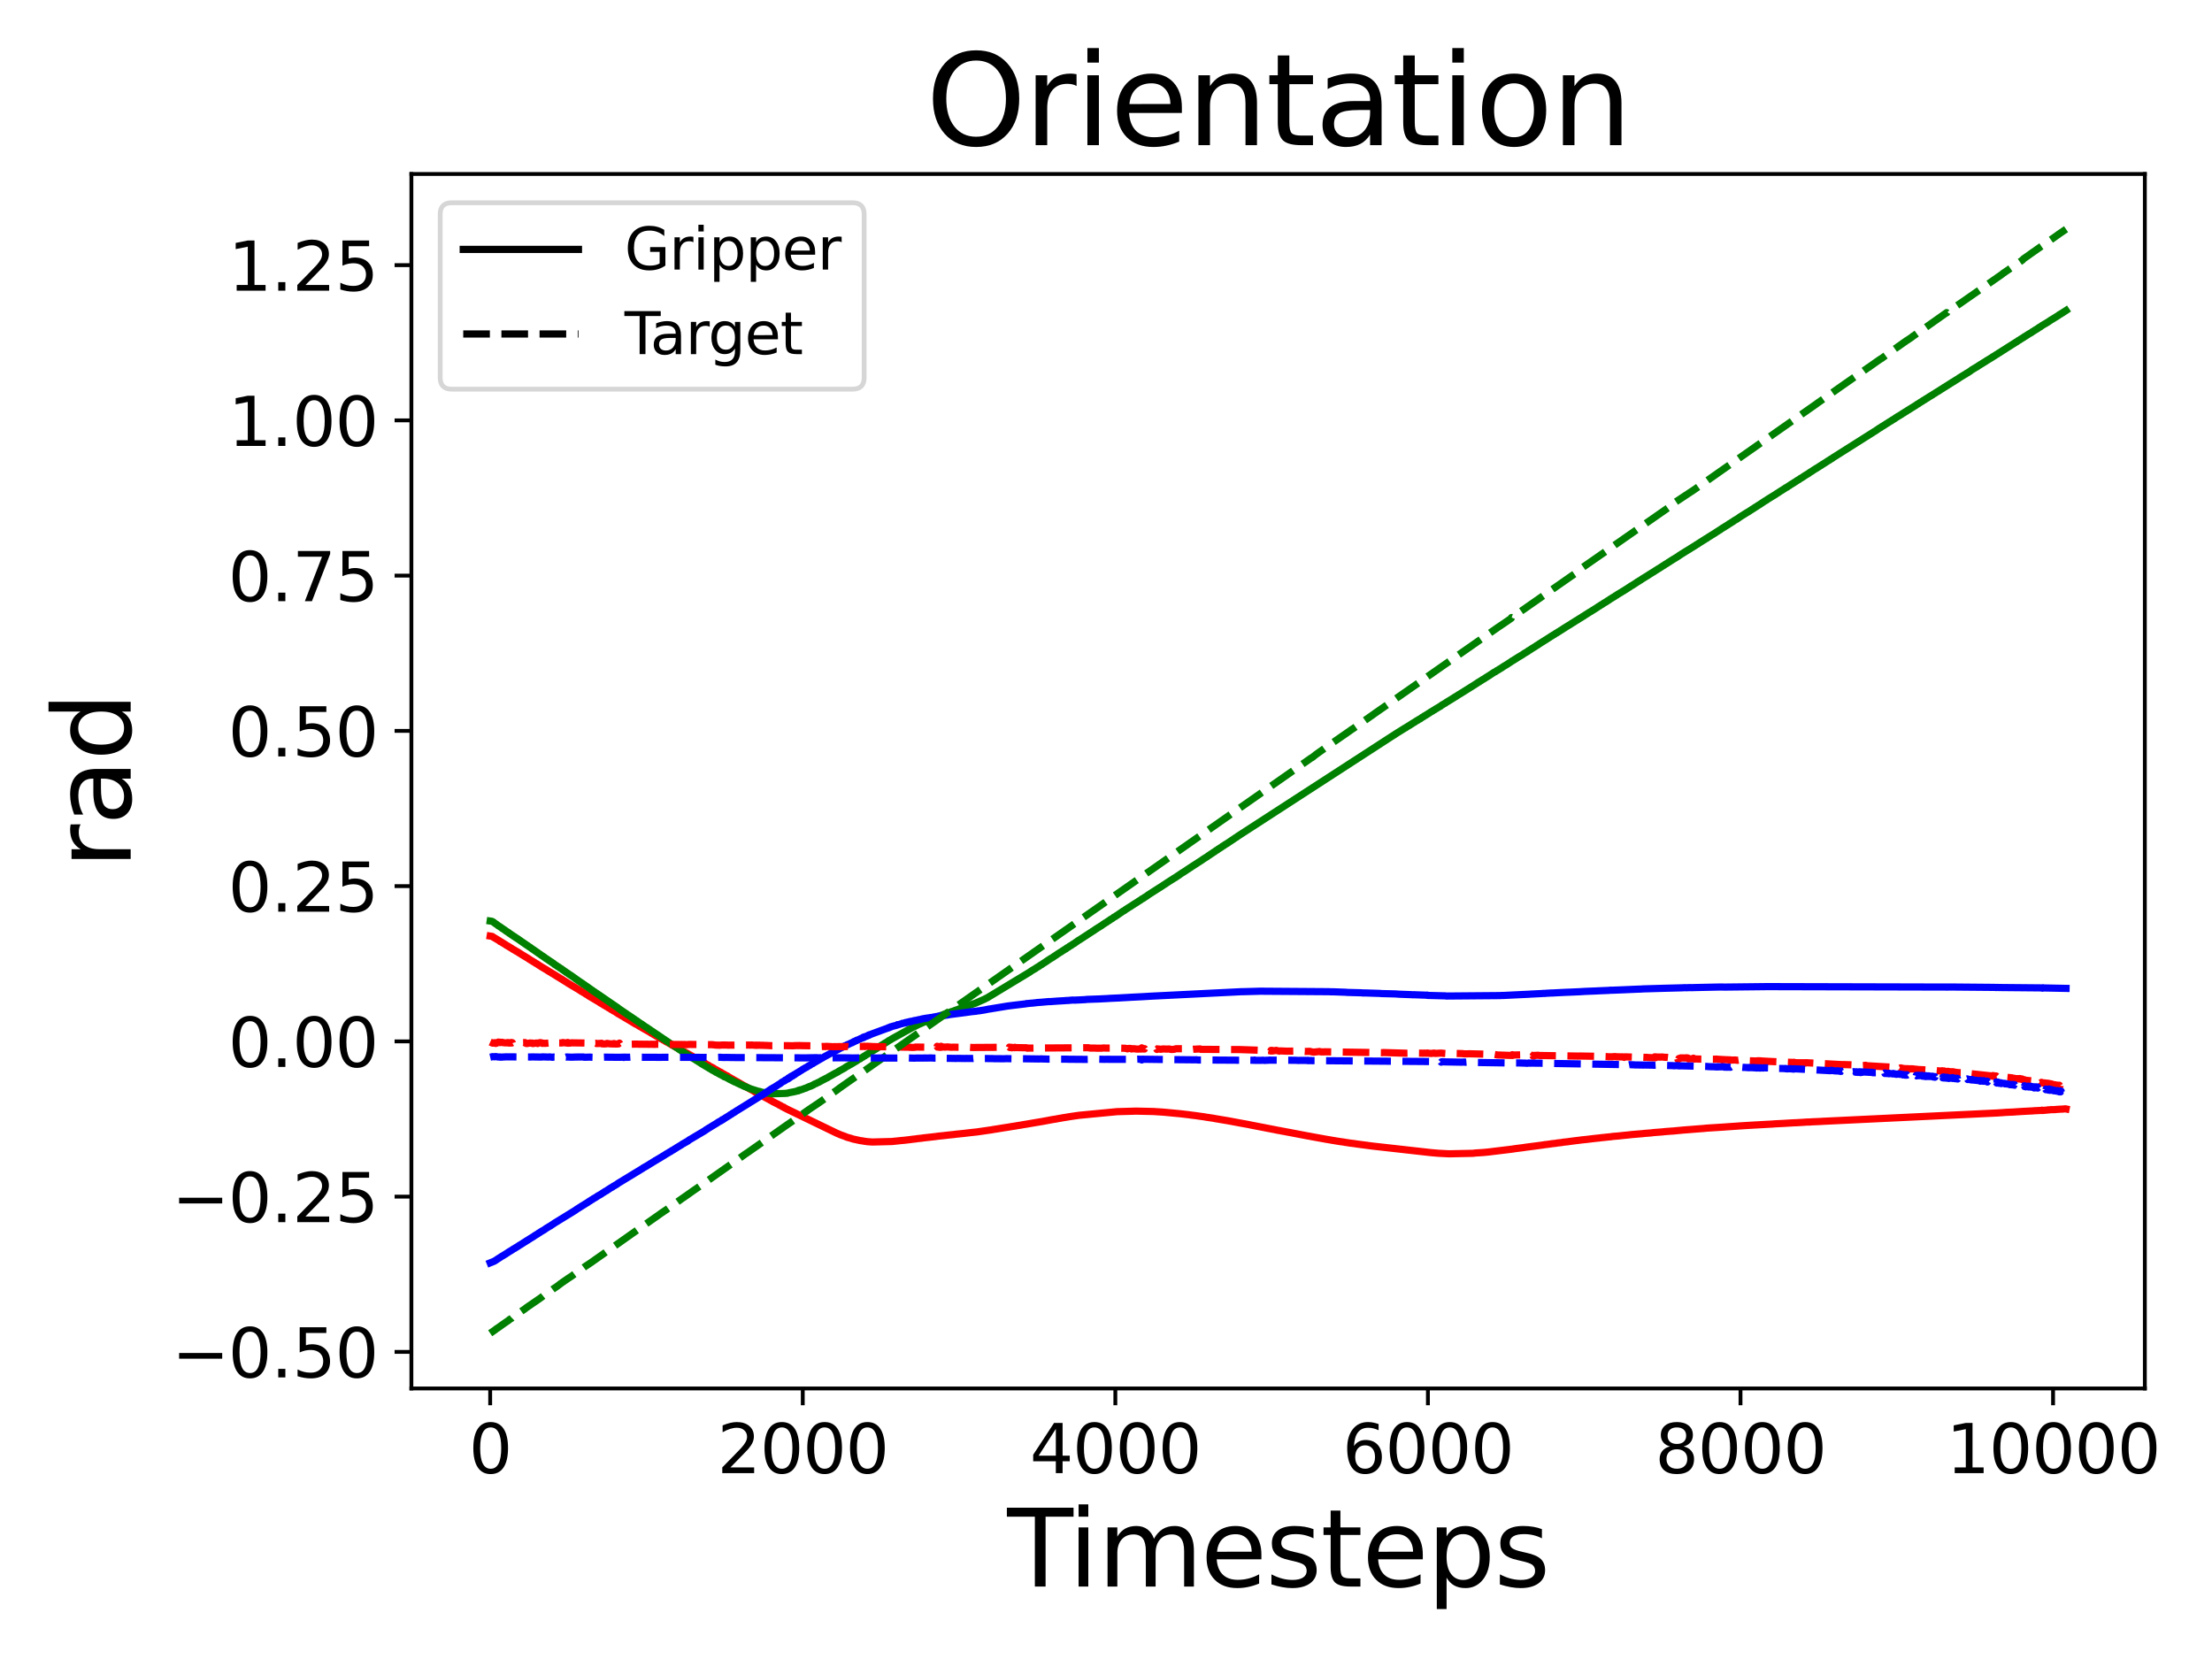 <?xml version="1.0" encoding="utf-8" standalone="no"?>
<!DOCTYPE svg PUBLIC "-//W3C//DTD SVG 1.1//EN"
  "http://www.w3.org/Graphics/SVG/1.1/DTD/svg11.dtd">
<svg xmlns:xlink="http://www.w3.org/1999/xlink" width="460.8pt" height="345.6pt" viewBox="0 0 460.8 345.6" xmlns="http://www.w3.org/2000/svg" version="1.1">
 <defs>
  <style type="text/css">*{stroke-linejoin: round; stroke-linecap: butt}</style>
 </defs>
 <g id="figure_1">
  <g id="patch_1">
   <path d="M 0 345.6 
L 460.8 345.6 
L 460.8 0 
L 0 0 
z
" style="fill: #ffffff"/>
  </g>
  <g id="axes_1">
   <g id="patch_2">
    <path d="M 85.7 289.24 
L 446.81 289.24 
L 446.81 36.24 
L 85.7 36.24 
z
" style="fill: #ffffff"/>
   </g>
   <g id="matplotlib.axis_1">
    <g id="xtick_1">
     <g id="line2d_1">
      <defs>
       <path id="mc87774bd59" d="M 0 0 
L 0 3.5 
" style="stroke: #000000; stroke-width: 0.8"/>
      </defs>
      <g>
       <use xlink:href="#mc87774bd59" x="102.114" y="289.24" style="stroke: #000000; stroke-width: 0.8"/>
      </g>
     </g>
     <g id="text_1">
      <!-- 0 -->
      <g transform="translate(97.66 306.878) scale(0.14 -0.14)">
       <defs>
        <path id="DejaVuSans-30" d="M 2034 4250 
Q 1547 4250 1301 3770 
Q 1056 3291 1056 2328 
Q 1056 1369 1301 889 
Q 1547 409 2034 409 
Q 2525 409 2770 889 
Q 3016 1369 3016 2328 
Q 3016 3291 2770 3770 
Q 2525 4250 2034 4250 
z
M 2034 4750 
Q 2819 4750 3233 4129 
Q 3647 3509 3647 2328 
Q 3647 1150 3233 529 
Q 2819 -91 2034 -91 
Q 1250 -91 836 529 
Q 422 1150 422 2328 
Q 422 3509 836 4129 
Q 1250 4750 2034 4750 
z
" transform="scale(0.016)"/>
       </defs>
       <use xlink:href="#DejaVuSans-30"/>
      </g>
     </g>
    </g>
    <g id="xtick_2">
     <g id="line2d_2">
      <g>
       <use xlink:href="#mc87774bd59" x="167.23" y="289.24" style="stroke: #000000; stroke-width: 0.8"/>
      </g>
     </g>
     <g id="text_2">
      <!-- 2000 -->
      <g transform="translate(149.415 306.878) scale(0.14 -0.14)">
       <defs>
        <path id="DejaVuSans-32" d="M 1228 531 
L 3431 531 
L 3431 0 
L 469 0 
L 469 531 
Q 828 903 1448 1529 
Q 2069 2156 2228 2338 
Q 2531 2678 2651 2914 
Q 2772 3150 2772 3378 
Q 2772 3750 2511 3984 
Q 2250 4219 1831 4219 
Q 1534 4219 1204 4116 
Q 875 4013 500 3803 
L 500 4441 
Q 881 4594 1212 4672 
Q 1544 4750 1819 4750 
Q 2544 4750 2975 4387 
Q 3406 4025 3406 3419 
Q 3406 3131 3298 2873 
Q 3191 2616 2906 2266 
Q 2828 2175 2409 1742 
Q 1991 1309 1228 531 
z
" transform="scale(0.016)"/>
       </defs>
       <use xlink:href="#DejaVuSans-32"/>
       <use xlink:href="#DejaVuSans-30" x="63.623"/>
       <use xlink:href="#DejaVuSans-30" x="127.246"/>
       <use xlink:href="#DejaVuSans-30" x="190.869"/>
      </g>
     </g>
    </g>
    <g id="xtick_3">
     <g id="line2d_3">
      <g>
       <use xlink:href="#mc87774bd59" x="232.346" y="289.24" style="stroke: #000000; stroke-width: 0.8"/>
      </g>
     </g>
     <g id="text_3">
      <!-- 4000 -->
      <g transform="translate(214.531 306.878) scale(0.14 -0.14)">
       <defs>
        <path id="DejaVuSans-34" d="M 2419 4116 
L 825 1625 
L 2419 1625 
L 2419 4116 
z
M 2253 4666 
L 3047 4666 
L 3047 1625 
L 3713 1625 
L 3713 1100 
L 3047 1100 
L 3047 0 
L 2419 0 
L 2419 1100 
L 313 1100 
L 313 1709 
L 2253 4666 
z
" transform="scale(0.016)"/>
       </defs>
       <use xlink:href="#DejaVuSans-34"/>
       <use xlink:href="#DejaVuSans-30" x="63.623"/>
       <use xlink:href="#DejaVuSans-30" x="127.246"/>
       <use xlink:href="#DejaVuSans-30" x="190.869"/>
      </g>
     </g>
    </g>
    <g id="xtick_4">
     <g id="line2d_4">
      <g>
       <use xlink:href="#mc87774bd59" x="297.462" y="289.24" style="stroke: #000000; stroke-width: 0.8"/>
      </g>
     </g>
     <g id="text_4">
      <!-- 6000 -->
      <g transform="translate(279.647 306.878) scale(0.14 -0.14)">
       <defs>
        <path id="DejaVuSans-36" d="M 2113 2584 
Q 1688 2584 1439 2293 
Q 1191 2003 1191 1497 
Q 1191 994 1439 701 
Q 1688 409 2113 409 
Q 2538 409 2786 701 
Q 3034 994 3034 1497 
Q 3034 2003 2786 2293 
Q 2538 2584 2113 2584 
z
M 3366 4563 
L 3366 3988 
Q 3128 4100 2886 4159 
Q 2644 4219 2406 4219 
Q 1781 4219 1451 3797 
Q 1122 3375 1075 2522 
Q 1259 2794 1537 2939 
Q 1816 3084 2150 3084 
Q 2853 3084 3261 2657 
Q 3669 2231 3669 1497 
Q 3669 778 3244 343 
Q 2819 -91 2113 -91 
Q 1303 -91 875 529 
Q 447 1150 447 2328 
Q 447 3434 972 4092 
Q 1497 4750 2381 4750 
Q 2619 4750 2861 4703 
Q 3103 4656 3366 4563 
z
" transform="scale(0.016)"/>
       </defs>
       <use xlink:href="#DejaVuSans-36"/>
       <use xlink:href="#DejaVuSans-30" x="63.623"/>
       <use xlink:href="#DejaVuSans-30" x="127.246"/>
       <use xlink:href="#DejaVuSans-30" x="190.869"/>
      </g>
     </g>
    </g>
    <g id="xtick_5">
     <g id="line2d_5">
      <g>
       <use xlink:href="#mc87774bd59" x="362.578" y="289.24" style="stroke: #000000; stroke-width: 0.8"/>
      </g>
     </g>
     <g id="text_5">
      <!-- 8000 -->
      <g transform="translate(344.763 306.878) scale(0.14 -0.14)">
       <defs>
        <path id="DejaVuSans-38" d="M 2034 2216 
Q 1584 2216 1326 1975 
Q 1069 1734 1069 1313 
Q 1069 891 1326 650 
Q 1584 409 2034 409 
Q 2484 409 2743 651 
Q 3003 894 3003 1313 
Q 3003 1734 2745 1975 
Q 2488 2216 2034 2216 
z
M 1403 2484 
Q 997 2584 770 2862 
Q 544 3141 544 3541 
Q 544 4100 942 4425 
Q 1341 4750 2034 4750 
Q 2731 4750 3128 4425 
Q 3525 4100 3525 3541 
Q 3525 3141 3298 2862 
Q 3072 2584 2669 2484 
Q 3125 2378 3379 2068 
Q 3634 1759 3634 1313 
Q 3634 634 3220 271 
Q 2806 -91 2034 -91 
Q 1263 -91 848 271 
Q 434 634 434 1313 
Q 434 1759 690 2068 
Q 947 2378 1403 2484 
z
M 1172 3481 
Q 1172 3119 1398 2916 
Q 1625 2713 2034 2713 
Q 2441 2713 2670 2916 
Q 2900 3119 2900 3481 
Q 2900 3844 2670 4047 
Q 2441 4250 2034 4250 
Q 1625 4250 1398 4047 
Q 1172 3844 1172 3481 
z
" transform="scale(0.016)"/>
       </defs>
       <use xlink:href="#DejaVuSans-38"/>
       <use xlink:href="#DejaVuSans-30" x="63.623"/>
       <use xlink:href="#DejaVuSans-30" x="127.246"/>
       <use xlink:href="#DejaVuSans-30" x="190.869"/>
      </g>
     </g>
    </g>
    <g id="xtick_6">
     <g id="line2d_6">
      <g>
       <use xlink:href="#mc87774bd59" x="427.694" y="289.24" style="stroke: #000000; stroke-width: 0.8"/>
      </g>
     </g>
     <g id="text_6">
      <!-- 10000 -->
      <g transform="translate(405.425 306.878) scale(0.14 -0.14)">
       <defs>
        <path id="DejaVuSans-31" d="M 794 531 
L 1825 531 
L 1825 4091 
L 703 3866 
L 703 4441 
L 1819 4666 
L 2450 4666 
L 2450 531 
L 3481 531 
L 3481 0 
L 794 0 
L 794 531 
z
" transform="scale(0.016)"/>
       </defs>
       <use xlink:href="#DejaVuSans-31"/>
       <use xlink:href="#DejaVuSans-30" x="63.623"/>
       <use xlink:href="#DejaVuSans-30" x="127.246"/>
       <use xlink:href="#DejaVuSans-30" x="190.869"/>
       <use xlink:href="#DejaVuSans-30" x="254.492"/>
      </g>
     </g>
    </g>
    <g id="text_7">
     <!-- Timesteps -->
     <g transform="translate(209.816 330.506) scale(0.22 -0.22)">
      <defs>
       <path id="DejaVuSans-54" d="M -19 4666 
L 3928 4666 
L 3928 4134 
L 2272 4134 
L 2272 0 
L 1638 0 
L 1638 4134 
L -19 4134 
L -19 4666 
z
" transform="scale(0.016)"/>
       <path id="DejaVuSans-69" d="M 603 3500 
L 1178 3500 
L 1178 0 
L 603 0 
L 603 3500 
z
M 603 4863 
L 1178 4863 
L 1178 4134 
L 603 4134 
L 603 4863 
z
" transform="scale(0.016)"/>
       <path id="DejaVuSans-6d" d="M 3328 2828 
Q 3544 3216 3844 3400 
Q 4144 3584 4550 3584 
Q 5097 3584 5394 3201 
Q 5691 2819 5691 2113 
L 5691 0 
L 5113 0 
L 5113 2094 
Q 5113 2597 4934 2840 
Q 4756 3084 4391 3084 
Q 3944 3084 3684 2787 
Q 3425 2491 3425 1978 
L 3425 0 
L 2847 0 
L 2847 2094 
Q 2847 2600 2669 2842 
Q 2491 3084 2119 3084 
Q 1678 3084 1418 2786 
Q 1159 2488 1159 1978 
L 1159 0 
L 581 0 
L 581 3500 
L 1159 3500 
L 1159 2956 
Q 1356 3278 1631 3431 
Q 1906 3584 2284 3584 
Q 2666 3584 2933 3390 
Q 3200 3197 3328 2828 
z
" transform="scale(0.016)"/>
       <path id="DejaVuSans-65" d="M 3597 1894 
L 3597 1613 
L 953 1613 
Q 991 1019 1311 708 
Q 1631 397 2203 397 
Q 2534 397 2845 478 
Q 3156 559 3463 722 
L 3463 178 
Q 3153 47 2828 -22 
Q 2503 -91 2169 -91 
Q 1331 -91 842 396 
Q 353 884 353 1716 
Q 353 2575 817 3079 
Q 1281 3584 2069 3584 
Q 2775 3584 3186 3129 
Q 3597 2675 3597 1894 
z
M 3022 2063 
Q 3016 2534 2758 2815 
Q 2500 3097 2075 3097 
Q 1594 3097 1305 2825 
Q 1016 2553 972 2059 
L 3022 2063 
z
" transform="scale(0.016)"/>
       <path id="DejaVuSans-73" d="M 2834 3397 
L 2834 2853 
Q 2591 2978 2328 3040 
Q 2066 3103 1784 3103 
Q 1356 3103 1142 2972 
Q 928 2841 928 2578 
Q 928 2378 1081 2264 
Q 1234 2150 1697 2047 
L 1894 2003 
Q 2506 1872 2764 1633 
Q 3022 1394 3022 966 
Q 3022 478 2636 193 
Q 2250 -91 1575 -91 
Q 1294 -91 989 -36 
Q 684 19 347 128 
L 347 722 
Q 666 556 975 473 
Q 1284 391 1588 391 
Q 1994 391 2212 530 
Q 2431 669 2431 922 
Q 2431 1156 2273 1281 
Q 2116 1406 1581 1522 
L 1381 1569 
Q 847 1681 609 1914 
Q 372 2147 372 2553 
Q 372 3047 722 3315 
Q 1072 3584 1716 3584 
Q 2034 3584 2315 3537 
Q 2597 3491 2834 3397 
z
" transform="scale(0.016)"/>
       <path id="DejaVuSans-74" d="M 1172 4494 
L 1172 3500 
L 2356 3500 
L 2356 3053 
L 1172 3053 
L 1172 1153 
Q 1172 725 1289 603 
Q 1406 481 1766 481 
L 2356 481 
L 2356 0 
L 1766 0 
Q 1100 0 847 248 
Q 594 497 594 1153 
L 594 3053 
L 172 3053 
L 172 3500 
L 594 3500 
L 594 4494 
L 1172 4494 
z
" transform="scale(0.016)"/>
       <path id="DejaVuSans-70" d="M 1159 525 
L 1159 -1331 
L 581 -1331 
L 581 3500 
L 1159 3500 
L 1159 2969 
Q 1341 3281 1617 3432 
Q 1894 3584 2278 3584 
Q 2916 3584 3314 3078 
Q 3713 2572 3713 1747 
Q 3713 922 3314 415 
Q 2916 -91 2278 -91 
Q 1894 -91 1617 61 
Q 1341 213 1159 525 
z
M 3116 1747 
Q 3116 2381 2855 2742 
Q 2594 3103 2138 3103 
Q 1681 3103 1420 2742 
Q 1159 2381 1159 1747 
Q 1159 1113 1420 752 
Q 1681 391 2138 391 
Q 2594 391 2855 752 
Q 3116 1113 3116 1747 
z
" transform="scale(0.016)"/>
      </defs>
      <use xlink:href="#DejaVuSans-54"/>
      <use xlink:href="#DejaVuSans-69" x="57.959"/>
      <use xlink:href="#DejaVuSans-6d" x="85.742"/>
      <use xlink:href="#DejaVuSans-65" x="183.154"/>
      <use xlink:href="#DejaVuSans-73" x="244.678"/>
      <use xlink:href="#DejaVuSans-74" x="296.777"/>
      <use xlink:href="#DejaVuSans-65" x="335.986"/>
      <use xlink:href="#DejaVuSans-70" x="397.51"/>
      <use xlink:href="#DejaVuSans-73" x="460.986"/>
     </g>
    </g>
   </g>
   <g id="matplotlib.axis_2">
    <g id="ytick_1">
     <g id="line2d_7">
      <defs>
       <path id="m70bd570307" d="M 0 0 
L -3.5 0 
" style="stroke: #000000; stroke-width: 0.8"/>
      </defs>
      <g>
       <use xlink:href="#m70bd570307" x="85.7" y="281.621" style="stroke: #000000; stroke-width: 0.8"/>
      </g>
     </g>
     <g id="text_8">
      <!-- −0.50 -->
      <g transform="translate(35.797 286.939) scale(0.14 -0.14)">
       <defs>
        <path id="DejaVuSans-2212" d="M 678 2272 
L 4684 2272 
L 4684 1741 
L 678 1741 
L 678 2272 
z
" transform="scale(0.016)"/>
        <path id="DejaVuSans-2e" d="M 684 794 
L 1344 794 
L 1344 0 
L 684 0 
L 684 794 
z
" transform="scale(0.016)"/>
        <path id="DejaVuSans-35" d="M 691 4666 
L 3169 4666 
L 3169 4134 
L 1269 4134 
L 1269 2991 
Q 1406 3038 1543 3061 
Q 1681 3084 1819 3084 
Q 2600 3084 3056 2656 
Q 3513 2228 3513 1497 
Q 3513 744 3044 326 
Q 2575 -91 1722 -91 
Q 1428 -91 1123 -41 
Q 819 9 494 109 
L 494 744 
Q 775 591 1075 516 
Q 1375 441 1709 441 
Q 2250 441 2565 725 
Q 2881 1009 2881 1497 
Q 2881 1984 2565 2268 
Q 2250 2553 1709 2553 
Q 1456 2553 1204 2497 
Q 953 2441 691 2322 
L 691 4666 
z
" transform="scale(0.016)"/>
       </defs>
       <use xlink:href="#DejaVuSans-2212"/>
       <use xlink:href="#DejaVuSans-30" x="83.789"/>
       <use xlink:href="#DejaVuSans-2e" x="147.412"/>
       <use xlink:href="#DejaVuSans-35" x="179.199"/>
       <use xlink:href="#DejaVuSans-30" x="242.822"/>
      </g>
     </g>
    </g>
    <g id="ytick_2">
     <g id="line2d_8">
      <g>
       <use xlink:href="#m70bd570307" x="85.7" y="249.28" style="stroke: #000000; stroke-width: 0.8"/>
      </g>
     </g>
     <g id="text_9">
      <!-- −0.25 -->
      <g transform="translate(35.797 254.599) scale(0.14 -0.14)">
       <use xlink:href="#DejaVuSans-2212"/>
       <use xlink:href="#DejaVuSans-30" x="83.789"/>
       <use xlink:href="#DejaVuSans-2e" x="147.412"/>
       <use xlink:href="#DejaVuSans-32" x="179.199"/>
       <use xlink:href="#DejaVuSans-35" x="242.822"/>
      </g>
     </g>
    </g>
    <g id="ytick_3">
     <g id="line2d_9">
      <g>
       <use xlink:href="#m70bd570307" x="85.7" y="216.939" style="stroke: #000000; stroke-width: 0.8"/>
      </g>
     </g>
     <g id="text_10">
      <!-- 0.00 -->
      <g transform="translate(47.528 222.258) scale(0.14 -0.14)">
       <use xlink:href="#DejaVuSans-30"/>
       <use xlink:href="#DejaVuSans-2e" x="63.623"/>
       <use xlink:href="#DejaVuSans-30" x="95.41"/>
       <use xlink:href="#DejaVuSans-30" x="159.033"/>
      </g>
     </g>
    </g>
    <g id="ytick_4">
     <g id="line2d_10">
      <g>
       <use xlink:href="#m70bd570307" x="85.7" y="184.598" style="stroke: #000000; stroke-width: 0.8"/>
      </g>
     </g>
     <g id="text_11">
      <!-- 0.25 -->
      <g transform="translate(47.528 189.917) scale(0.14 -0.14)">
       <use xlink:href="#DejaVuSans-30"/>
       <use xlink:href="#DejaVuSans-2e" x="63.623"/>
       <use xlink:href="#DejaVuSans-32" x="95.41"/>
       <use xlink:href="#DejaVuSans-35" x="159.033"/>
      </g>
     </g>
    </g>
    <g id="ytick_5">
     <g id="line2d_11">
      <g>
       <use xlink:href="#m70bd570307" x="85.7" y="152.257" style="stroke: #000000; stroke-width: 0.8"/>
      </g>
     </g>
     <g id="text_12">
      <!-- 0.50 -->
      <g transform="translate(47.528 157.576) scale(0.14 -0.14)">
       <use xlink:href="#DejaVuSans-30"/>
       <use xlink:href="#DejaVuSans-2e" x="63.623"/>
       <use xlink:href="#DejaVuSans-35" x="95.41"/>
       <use xlink:href="#DejaVuSans-30" x="159.033"/>
      </g>
     </g>
    </g>
    <g id="ytick_6">
     <g id="line2d_12">
      <g>
       <use xlink:href="#m70bd570307" x="85.7" y="119.916" style="stroke: #000000; stroke-width: 0.8"/>
      </g>
     </g>
     <g id="text_13">
      <!-- 0.75 -->
      <g transform="translate(47.528 125.235) scale(0.14 -0.14)">
       <defs>
        <path id="DejaVuSans-37" d="M 525 4666 
L 3525 4666 
L 3525 4397 
L 1831 0 
L 1172 0 
L 2766 4134 
L 525 4134 
L 525 4666 
z
" transform="scale(0.016)"/>
       </defs>
       <use xlink:href="#DejaVuSans-30"/>
       <use xlink:href="#DejaVuSans-2e" x="63.623"/>
       <use xlink:href="#DejaVuSans-37" x="95.41"/>
       <use xlink:href="#DejaVuSans-35" x="159.033"/>
      </g>
     </g>
    </g>
    <g id="ytick_7">
     <g id="line2d_13">
      <g>
       <use xlink:href="#m70bd570307" x="85.7" y="87.575" style="stroke: #000000; stroke-width: 0.8"/>
      </g>
     </g>
     <g id="text_14">
      <!-- 1.00 -->
      <g transform="translate(47.528 92.894) scale(0.14 -0.14)">
       <use xlink:href="#DejaVuSans-31"/>
       <use xlink:href="#DejaVuSans-2e" x="63.623"/>
       <use xlink:href="#DejaVuSans-30" x="95.41"/>
       <use xlink:href="#DejaVuSans-30" x="159.033"/>
      </g>
     </g>
    </g>
    <g id="ytick_8">
     <g id="line2d_14">
      <g>
       <use xlink:href="#m70bd570307" x="85.7" y="55.234" style="stroke: #000000; stroke-width: 0.8"/>
      </g>
     </g>
     <g id="text_15">
      <!-- 1.25 -->
      <g transform="translate(47.528 60.553) scale(0.14 -0.14)">
       <use xlink:href="#DejaVuSans-31"/>
       <use xlink:href="#DejaVuSans-2e" x="63.623"/>
       <use xlink:href="#DejaVuSans-32" x="95.41"/>
       <use xlink:href="#DejaVuSans-35" x="159.033"/>
      </g>
     </g>
    </g>
    <g id="text_16">
     <!-- rad -->
     <g transform="translate(27.221 180.986) rotate(-90) scale(0.22 -0.22)">
      <defs>
       <path id="DejaVuSans-72" d="M 2631 2963 
Q 2534 3019 2420 3045 
Q 2306 3072 2169 3072 
Q 1681 3072 1420 2755 
Q 1159 2438 1159 1844 
L 1159 0 
L 581 0 
L 581 3500 
L 1159 3500 
L 1159 2956 
Q 1341 3275 1631 3429 
Q 1922 3584 2338 3584 
Q 2397 3584 2469 3576 
Q 2541 3569 2628 3553 
L 2631 2963 
z
" transform="scale(0.016)"/>
       <path id="DejaVuSans-61" d="M 2194 1759 
Q 1497 1759 1228 1600 
Q 959 1441 959 1056 
Q 959 750 1161 570 
Q 1363 391 1709 391 
Q 2188 391 2477 730 
Q 2766 1069 2766 1631 
L 2766 1759 
L 2194 1759 
z
M 3341 1997 
L 3341 0 
L 2766 0 
L 2766 531 
Q 2569 213 2275 61 
Q 1981 -91 1556 -91 
Q 1019 -91 701 211 
Q 384 513 384 1019 
Q 384 1609 779 1909 
Q 1175 2209 1959 2209 
L 2766 2209 
L 2766 2266 
Q 2766 2663 2505 2880 
Q 2244 3097 1772 3097 
Q 1472 3097 1187 3025 
Q 903 2953 641 2809 
L 641 3341 
Q 956 3463 1253 3523 
Q 1550 3584 1831 3584 
Q 2591 3584 2966 3190 
Q 3341 2797 3341 1997 
z
" transform="scale(0.016)"/>
       <path id="DejaVuSans-64" d="M 2906 2969 
L 2906 4863 
L 3481 4863 
L 3481 0 
L 2906 0 
L 2906 525 
Q 2725 213 2448 61 
Q 2172 -91 1784 -91 
Q 1150 -91 751 415 
Q 353 922 353 1747 
Q 353 2572 751 3078 
Q 1150 3584 1784 3584 
Q 2172 3584 2448 3432 
Q 2725 3281 2906 2969 
z
M 947 1747 
Q 947 1113 1208 752 
Q 1469 391 1925 391 
Q 2381 391 2643 752 
Q 2906 1113 2906 1747 
Q 2906 2381 2643 2742 
Q 2381 3103 1925 3103 
Q 1469 3103 1208 2742 
Q 947 2381 947 1747 
z
" transform="scale(0.016)"/>
      </defs>
      <use xlink:href="#DejaVuSans-72"/>
      <use xlink:href="#DejaVuSans-61" x="41.113"/>
      <use xlink:href="#DejaVuSans-64" x="102.393"/>
     </g>
    </g>
   </g>
   <g id="line2d_15">
    <path d="M 102.114 195.002 
L 102.57 195.078 
L 102.733 195.24 
L 102.928 195.312 
L 103.058 195.41 
L 104.035 195.987 
L 104.198 196.148 
L 104.426 196.22 
L 104.589 196.345 
L 105.272 196.754 
L 105.435 196.881 
L 105.598 196.98 
L 105.793 197.08 
L 105.956 197.182 
L 106.412 197.463 
L 106.575 197.555 
L 106.933 197.801 
L 107.128 197.882 
L 107.421 198.09 
L 107.584 198.167 
L 107.844 198.314 
L 107.942 198.371 
L 108.105 198.495 
L 108.3 198.599 
L 108.691 198.854 
L 109.863 199.561 
L 110.026 199.657 
L 110.221 199.799 
L 110.807 200.166 
L 110.97 200.256 
L 111.165 200.383 
L 111.328 200.471 
L 111.621 200.679 
L 111.816 200.767 
L 112.077 200.949 
L 112.663 201.326 
L 112.826 201.428 
L 113.933 202.086 
L 114.128 202.224 
L 114.291 202.32 
L 114.616 202.516 
L 114.779 202.596 
L 115.072 202.802 
L 115.268 202.898 
L 115.658 203.152 
L 115.821 203.241 
L 116.049 203.408 
L 116.212 203.488 
L 116.472 203.657 
L 116.635 203.742 
L 116.895 203.922 
L 117.058 204.001 
L 117.286 204.157 
L 117.449 204.254 
L 117.709 204.427 
L 117.872 204.523 
L 118.198 204.723 
L 118.328 204.822 
L 119.402 205.467 
L 119.598 205.561 
L 119.826 205.724 
L 119.988 205.81 
L 120.184 205.93 
L 120.347 206.019 
L 120.542 206.145 
L 120.737 206.268 
L 120.9 206.363 
L 121.128 206.536 
L 121.323 206.615 
L 121.551 206.777 
L 121.747 206.867 
L 122.04 207.092 
L 122.235 207.176 
L 122.528 207.371 
L 122.658 207.478 
L 123.374 207.897 
L 123.537 207.995 
L 124.612 208.632 
L 124.774 208.723 
L 125.035 208.914 
L 125.588 209.224 
L 125.849 209.408 
L 126.077 209.516 
L 126.337 209.687 
L 126.5 209.762 
L 126.793 209.97 
L 126.988 210.056 
L 127.347 210.311 
L 127.542 210.393 
L 127.835 210.605 
L 128.095 210.706 
L 128.323 210.883 
L 128.486 210.97 
L 128.747 211.165 
L 129.105 211.353 
L 129.365 211.528 
L 129.528 211.588 
L 129.723 211.739 
L 129.886 211.787 
L 130.081 211.943 
L 130.96 212.463 
L 131.123 212.543 
L 131.351 212.707 
L 131.547 212.786 
L 131.84 213.005 
L 132.035 213.072 
L 132.295 213.283 
L 132.784 213.497 
L 132.979 213.646 
L 133.305 213.837 
L 133.467 213.918 
L 133.826 214.137 
L 134.9 214.75 
L 135.063 214.832 
L 135.226 214.941 
L 135.421 215.035 
L 135.649 215.216 
L 135.877 215.321 
L 136.626 215.777 
L 136.788 215.864 
L 137.244 216.13 
L 137.407 216.204 
L 137.7 216.414 
L 137.895 216.472 
L 138.091 216.619 
L 138.514 216.833 
L 138.742 217.008 
L 139.002 217.111 
L 140.467 217.95 
L 140.63 218.029 
L 140.826 218.16 
L 141.053 218.266 
L 142.16 218.884 
L 142.421 219.034 
L 142.584 219.112 
L 142.779 219.247 
L 142.942 219.311 
L 143.137 219.418 
L 143.3 219.503 
L 143.528 219.673 
L 143.756 219.758 
L 143.919 219.883 
L 144.146 219.983 
L 144.309 220.082 
L 144.57 220.235 
L 144.732 220.308 
L 144.895 220.417 
L 145.091 220.513 
L 145.253 220.6 
L 145.351 220.649 
L 145.514 220.766 
L 145.709 220.86 
L 146.132 221.137 
L 146.328 221.231 
L 146.686 221.477 
L 146.881 221.489 
L 147.044 221.648 
L 147.272 221.752 
L 147.402 221.833 
L 147.63 221.944 
L 147.923 222.173 
L 148.184 222.268 
L 148.412 222.393 
L 148.607 222.493 
L 148.965 222.757 
L 149.225 222.857 
L 149.453 223.008 
L 149.616 223.094 
L 149.812 223.213 
L 150.039 223.314 
L 150.17 223.417 
L 150.202 223.396 
L 150.332 223.503 
L 150.756 223.743 
L 150.886 223.784 
L 151.049 223.933 
L 151.277 224.03 
L 151.407 224.122 
L 151.439 224.098 
L 151.57 224.173 
L 151.798 224.346 
L 151.96 224.437 
L 153.1 225.084 
L 153.263 225.18 
L 153.425 225.287 
L 153.556 225.317 
L 153.751 225.485 
L 153.979 225.565 
L 154.142 225.681 
L 154.305 225.782 
L 155.965 226.701 
L 156.16 226.826 
L 156.779 227.153 
L 157.007 227.286 
L 157.365 227.53 
L 157.625 227.619 
L 157.984 227.845 
L 158.244 227.936 
L 158.407 228.075 
L 158.57 228.152 
L 158.798 228.276 
L 158.928 228.339 
L 159.091 228.458 
L 159.286 228.551 
L 160.132 229.004 
L 160.295 229.071 
L 160.491 229.221 
L 160.653 229.282 
L 161.011 229.511 
L 161.207 229.601 
L 161.598 229.803 
L 162.216 230.104 
L 162.379 230.235 
L 162.639 230.315 
L 162.802 230.44 
L 162.932 230.527 
L 163.128 230.614 
L 163.258 230.63 
L 163.421 230.794 
L 163.584 230.844 
L 163.746 230.943 
L 163.942 231.044 
L 174.36 236.088 
L 174.621 236.191 
L 175.011 236.368 
L 175.304 236.475 
L 175.5 236.545 
L 175.793 236.643 
L 175.923 236.692 
L 176.151 236.785 
L 176.411 236.897 
L 176.77 237 
L 177.16 237.105 
L 177.453 237.198 
L 177.714 237.288 
L 178.235 237.397 
L 179.146 237.597 
L 179.765 237.684 
L 179.928 237.723 
L 180.709 237.831 
L 181.718 237.901 
L 185.788 237.799 
L 186.016 237.773 
L 187.025 237.672 
L 187.546 237.612 
L 188.556 237.523 
L 188.751 237.494 
L 189.662 237.391 
L 189.923 237.348 
L 190.802 237.252 
L 191.095 237.201 
L 192.039 237.1 
L 192.3 237.055 
L 194.123 236.852 
L 195.002 236.75 
L 195.36 236.693 
L 196.435 236.583 
L 197.509 236.46 
L 198.486 236.361 
L 198.779 236.328 
L 199.169 236.273 
L 200.211 236.169 
L 200.83 236.105 
L 201.741 235.996 
L 202.523 235.908 
L 203.532 235.801 
L 206.625 235.352 
L 206.951 235.289 
L 207.667 235.181 
L 209.1 234.947 
L 209.588 234.873 
L 209.946 234.818 
L 210.793 234.675 
L 211.509 234.568 
L 211.965 234.485 
L 212.648 234.383 
L 213.202 234.28 
L 213.886 234.171 
L 215.937 233.82 
L 216.816 233.676 
L 217.076 233.633 
L 217.597 233.534 
L 218.086 233.445 
L 219.225 233.231 
L 219.941 233.122 
L 220.332 233.044 
L 220.983 232.935 
L 221.406 232.852 
L 222.09 232.747 
L 222.611 232.658 
L 223.327 232.548 
L 223.653 232.5 
L 224.369 232.395 
L 224.793 232.336 
L 232.704 231.577 
L 236.513 231.471 
L 236.937 231.473 
L 240.225 231.545 
L 240.485 231.56 
L 242.113 231.663 
L 242.667 231.708 
L 245.923 232.018 
L 246.737 232.113 
L 247.681 232.223 
L 248.071 232.282 
L 248.983 232.392 
L 249.895 232.523 
L 250.806 232.648 
L 251.295 232.736 
L 252.011 232.84 
L 252.727 232.946 
L 253.151 233.03 
L 253.802 233.135 
L 254.257 233.215 
L 254.909 233.321 
L 255.625 233.442 
L 256.211 233.544 
L 257.057 233.704 
L 257.644 233.813 
L 258.49 233.973 
L 259.076 234.078 
L 259.532 234.16 
L 260.118 234.266 
L 260.476 234.348 
L 261.062 234.457 
L 261.941 234.631 
L 262.462 234.732 
L 263.471 234.926 
L 264.025 235.036 
L 264.546 235.134 
L 265.067 235.238 
L 265.425 235.301 
L 266.141 235.454 
L 266.727 235.544 
L 266.955 235.604 
L 267.606 235.715 
L 267.997 235.796 
L 268.583 235.901 
L 271.253 236.412 
L 271.806 236.516 
L 272.262 236.608 
L 272.848 236.702 
L 273.141 236.765 
L 276.234 237.325 
L 277.146 237.477 
L 277.569 237.554 
L 277.895 237.601 
L 278.188 237.657 
L 279.197 237.816 
L 279.946 237.918 
L 280.336 237.993 
L 280.695 238.039 
L 281.118 238.112 
L 281.997 238.218 
L 282.225 238.248 
L 282.485 238.293 
L 283.788 238.468 
L 284.634 238.573 
L 284.927 238.619 
L 285.936 238.749 
L 298.048 240.107 
L 299.253 240.214 
L 299.708 240.25 
L 301.629 240.348 
L 301.857 240.36 
L 306.871 240.256 
L 307.099 240.229 
L 307.262 240.196 
L 308.955 240.09 
L 309.443 240.045 
L 310.29 239.961 
L 310.55 239.924 
L 314.066 239.499 
L 314.294 239.472 
L 315.108 239.369 
L 315.499 239.303 
L 317.355 239.068 
L 317.811 238.994 
L 318.625 238.892 
L 318.983 238.841 
L 319.732 238.749 
L 319.992 238.712 
L 321.522 238.507 
L 321.783 238.455 
L 321.978 238.435 
L 322.173 238.417 
L 322.955 238.311 
L 323.28 238.258 
L 324.159 238.163 
L 324.387 238.109 
L 325.332 238.013 
L 325.559 237.954 
L 326.569 237.847 
L 326.927 237.793 
L 328.262 237.618 
L 329.108 237.518 
L 329.499 237.464 
L 330.573 237.355 
L 330.964 237.306 
L 332.266 237.151 
L 333.211 237.055 
L 333.569 237.004 
L 334.513 236.91 
L 334.773 236.879 
L 335.62 236.798 
L 335.88 236.746 
L 336.076 236.73 
L 337.28 236.631 
L 337.573 236.596 
L 338.583 236.488 
L 338.973 236.456 
L 339.95 236.346 
L 342.327 236.146 
L 342.522 236.113 
L 342.717 236.1 
L 344.02 236 
L 344.345 235.949 
L 344.801 235.911 
L 346.169 235.807 
L 346.95 235.724 
L 348.22 235.629 
L 348.48 235.618 
L 349.49 235.518 
L 349.75 235.492 
L 350.108 235.464 
L 350.564 235.415 
L 351.996 235.306 
L 353.559 235.179 
L 355.024 235.069 
L 355.448 235.017 
L 357.043 234.916 
L 357.466 234.889 
L 358.964 234.794 
L 359.159 234.78 
L 360.689 234.671 
L 361.601 234.609 
L 361.862 234.599 
L 362.057 234.574 
L 363.782 234.465 
L 365.41 234.37 
L 367.169 234.272 
L 367.429 234.256 
L 369.317 234.154 
L 369.61 234.122 
L 371.662 234.021 
L 371.955 233.999 
L 373.778 233.895 
L 374.006 233.894 
L 375.764 233.793 
L 376.122 233.762 
L 376.35 233.753 
L 376.773 233.73 
L 376.903 233.75 
L 377.261 233.706 
L 379.443 233.612 
L 379.671 233.591 
L 381.982 233.481 
L 415.745 231.867 
L 415.875 231.866 
L 417.471 231.758 
L 417.764 231.73 
L 419.652 231.646 
L 419.815 231.624 
L 421.508 231.518 
L 421.964 231.495 
L 423.559 231.414 
L 423.722 231.388 
L 423.884 231.386 
L 425.35 231.311 
L 425.415 231.268 
L 425.447 231.339 
L 426.554 231.236 
L 426.684 231.192 
L 426.847 231.222 
L 427.238 231.152 
L 427.401 231.166 
L 428.15 231.15 
L 428.28 231.12 
L 428.573 231.103 
L 429.452 231.046 
L 429.582 231.055 
L 430.233 230.984 
L 430.396 231.016 
L 430.396 231.016 
" clip-path="url(#p0466167c47)" style="fill: none; stroke: #ff0000; stroke-width: 1.5; stroke-linecap: square"/>
   </g>
   <g id="line2d_16">
    <path d="M 102.114 191.87 
L 102.505 191.928 
L 102.7 192.037 
L 102.798 192.102 
L 102.961 192.229 
L 103.058 192.295 
L 103.254 192.45 
L 103.416 192.539 
L 103.612 192.694 
L 103.84 192.876 
L 104.035 192.982 
L 104.328 193.18 
L 104.426 193.243 
L 104.621 193.409 
L 104.784 193.495 
L 105.044 193.673 
L 105.207 193.778 
L 105.435 193.971 
L 105.598 194.057 
L 105.858 194.243 
L 105.956 194.276 
L 106.119 194.449 
L 106.282 194.527 
L 106.607 194.768 
L 106.77 194.852 
L 106.998 195.041 
L 107.193 195.125 
L 107.421 195.315 
L 107.584 195.408 
L 107.779 195.529 
L 107.942 195.637 
L 108.268 195.868 
L 108.43 195.973 
L 108.658 196.149 
L 108.756 196.214 
L 108.951 196.354 
L 109.114 196.444 
L 109.309 196.607 
L 109.472 196.688 
L 109.7 196.872 
L 109.895 196.971 
L 110.188 197.204 
L 110.384 197.311 
L 111.002 197.77 
L 111.198 197.874 
L 111.426 198.057 
L 111.588 198.157 
L 111.784 198.303 
L 111.947 198.398 
L 112.24 198.641 
L 112.435 198.735 
L 112.793 199.023 
L 112.988 199.119 
L 113.216 199.291 
L 113.379 199.383 
L 113.64 199.607 
L 113.802 199.696 
L 114.747 200.335 
L 114.909 200.427 
L 115.072 200.573 
L 115.268 200.663 
L 115.495 200.889 
L 115.951 201.171 
L 116.179 201.346 
L 116.374 201.437 
L 116.733 201.71 
L 116.928 201.803 
L 117.156 201.993 
L 117.319 202.094 
L 117.579 202.289 
L 117.742 202.387 
L 117.97 202.569 
L 118.133 202.656 
L 118.458 202.886 
L 118.556 202.953 
L 118.784 203.116 
L 118.979 203.214 
L 119.207 203.403 
L 119.37 203.493 
L 119.565 203.644 
L 119.728 203.746 
L 120.021 203.995 
L 120.216 204.093 
L 120.444 204.282 
L 120.607 204.373 
L 120.802 204.524 
L 120.965 204.619 
L 121.161 204.759 
L 121.323 204.847 
L 121.551 205.048 
L 121.747 205.146 
L 121.974 205.331 
L 122.137 205.428 
L 122.365 205.57 
L 122.756 205.871 
L 122.919 205.963 
L 123.147 206.167 
L 123.342 206.256 
L 123.635 206.501 
L 123.83 206.598 
L 124.123 206.826 
L 124.319 206.935 
L 128.551 209.838 
L 128.649 209.889 
L 128.844 210.071 
L 130.277 211.047 
L 130.44 211.143 
L 130.667 211.343 
L 130.863 211.438 
L 132.067 212.251 
L 132.165 212.312 
L 132.393 212.518 
L 132.588 212.582 
L 132.881 212.821 
L 133.044 212.926 
L 133.305 213.122 
L 133.467 213.213 
L 133.695 213.351 
L 134.412 213.867 
L 134.574 213.961 
L 134.802 214.092 
L 135.16 214.365 
L 135.356 214.46 
L 135.584 214.676 
L 135.812 214.782 
L 136.007 214.921 
L 136.17 215.028 
L 136.398 215.201 
L 136.56 215.301 
L 136.886 215.524 
L 137.049 215.613 
L 137.244 215.766 
L 137.407 215.87 
L 137.733 216.088 
L 137.895 216.192 
L 138.253 216.456 
L 138.449 216.555 
L 138.677 216.75 
L 138.839 216.831 
L 139.067 216.988 
L 140.142 217.725 
L 140.305 217.803 
L 140.532 217.988 
L 140.728 218.073 
L 140.891 218.217 
L 141.053 218.305 
L 141.216 218.411 
L 141.509 218.64 
L 141.672 218.713 
L 141.867 218.869 
L 142.03 218.959 
L 142.258 219.09 
L 142.909 219.554 
L 143.072 219.637 
L 143.267 219.765 
L 143.43 219.859 
L 143.593 219.983 
L 143.756 220.078 
L 144.016 220.234 
L 144.114 220.281 
L 144.277 220.433 
L 144.439 220.499 
L 144.602 220.604 
L 145.807 221.369 
L 145.97 221.463 
L 146.198 221.639 
L 146.393 221.708 
L 146.556 221.85 
L 146.719 221.899 
L 146.881 222.045 
L 147.012 222.104 
L 147.402 222.344 
L 147.565 222.408 
L 147.728 222.55 
L 147.956 222.658 
L 148.086 222.754 
L 148.249 222.833 
L 148.444 222.982 
L 148.607 223.032 
L 148.9 223.211 
L 148.998 223.241 
L 149.128 223.371 
L 149.356 223.426 
L 149.518 223.556 
L 149.681 223.635 
L 150.007 223.833 
L 150.17 223.898 
L 150.3 223.96 
L 150.398 224.006 
L 150.56 224.121 
L 150.723 224.18 
L 150.886 224.318 
L 151.016 224.321 
L 151.732 224.695 
L 151.83 224.761 
L 152.025 224.872 
L 152.318 225.01 
L 152.807 225.252 
L 153.035 225.382 
L 153.328 225.469 
L 153.588 225.629 
L 153.816 225.728 
L 153.979 225.787 
L 154.077 225.866 
L 154.37 225.976 
L 154.565 226.065 
L 154.728 226.152 
L 155.021 226.301 
L 155.346 226.392 
L 155.574 226.515 
L 155.835 226.611 
L 156.225 226.777 
L 157.007 227.028 
L 157.267 227.11 
L 157.625 227.224 
L 157.886 227.314 
L 158.049 227.336 
L 158.374 227.403 
L 158.57 227.487 
L 159.188 227.612 
L 159.384 227.643 
L 159.872 227.725 
L 160.035 227.763 
L 160.36 227.802 
L 161.011 227.849 
L 163.584 227.778 
L 163.714 227.741 
L 163.877 227.754 
L 164.007 227.751 
L 164.267 227.658 
L 165.342 227.45 
L 165.83 227.34 
L 166.058 227.268 
L 166.286 227.246 
L 166.351 227.125 
L 166.416 227.17 
L 166.611 227.115 
L 166.677 227.037 
L 166.742 227.068 
L 166.97 226.984 
L 167.1 226.942 
L 167.23 226.903 
L 167.621 226.738 
L 167.946 226.66 
L 168.174 226.519 
L 168.402 226.435 
L 168.663 226.315 
L 168.956 226.251 
L 169.118 226.131 
L 169.379 226.04 
L 169.704 225.82 
L 169.835 225.788 
L 169.997 225.72 
L 170.128 225.654 
L 170.323 225.552 
L 170.584 225.441 
L 170.746 225.353 
L 170.942 225.248 
L 171.202 225.079 
L 171.43 224.99 
L 171.593 224.886 
L 171.788 224.804 
L 171.983 224.681 
L 172.342 224.528 
L 172.57 224.367 
L 172.732 224.284 
L 172.993 224.12 
L 173.221 224.024 
L 173.546 223.818 
L 173.709 223.748 
L 173.937 223.595 
L 174.197 223.495 
L 174.36 223.386 
L 174.556 223.298 
L 174.718 223.17 
L 174.881 223.072 
L 175.923 222.508 
L 176.021 222.433 
L 176.183 222.311 
L 176.346 222.217 
L 176.542 222.099 
L 176.77 221.992 
L 177.095 221.784 
L 177.323 221.685 
L 177.518 221.539 
L 177.681 221.473 
L 177.811 221.347 
L 177.844 221.362 
L 177.942 221.31 
L 178.137 221.172 
L 178.3 221.094 
L 178.56 220.931 
L 178.658 220.843 
L 178.951 220.665 
L 179.211 220.568 
L 179.407 220.385 
L 179.765 220.208 
L 179.928 220.065 
L 180.188 219.954 
L 180.351 219.802 
L 180.514 219.725 
L 180.807 219.528 
L 180.937 219.49 
L 181.132 219.312 
L 182.142 218.709 
L 182.337 218.603 
L 182.5 218.495 
L 182.663 218.404 
L 182.858 218.24 
L 183.086 218.148 
L 183.249 217.999 
L 183.346 217.947 
L 183.509 217.821 
L 183.802 217.648 
L 183.997 217.548 
L 184.356 217.287 
L 184.551 217.199 
L 185.267 216.718 
L 185.462 216.632 
L 185.853 216.382 
L 190.281 213.938 
L 190.509 213.847 
L 190.737 213.729 
L 190.867 213.674 
L 191.03 213.584 
L 191.193 213.502 
L 191.421 213.386 
L 191.681 213.287 
L 192.007 213.135 
L 192.235 213.035 
L 195.653 211.671 
L 195.946 211.564 
L 196.272 211.439 
L 196.565 211.331 
L 196.825 211.225 
L 197.118 211.132 
L 197.346 211.035 
L 197.672 210.931 
L 198.323 210.709 
L 198.616 210.621 
L 199.007 210.466 
L 199.332 210.36 
L 199.886 210.153 
L 200.374 209.991 
L 200.732 209.838 
L 201.058 209.745 
L 201.253 209.664 
L 202.588 209.181 
L 202.979 209.071 
L 203.369 208.907 
L 203.597 208.806 
L 204.379 208.462 
L 205.062 208.166 
L 205.258 208.052 
L 205.681 207.845 
L 214.504 202.511 
L 214.667 202.388 
L 214.83 202.279 
L 215.09 202.108 
L 215.253 202.023 
L 215.416 201.91 
L 215.611 201.831 
L 215.872 201.62 
L 216.393 201.322 
L 216.49 201.25 
L 216.783 201.037 
L 216.979 200.961 
L 217.207 200.778 
L 217.369 200.672 
L 217.63 200.508 
L 217.727 200.469 
L 217.89 200.314 
L 218.086 200.229 
L 218.313 200.028 
L 218.476 199.949 
L 218.802 199.723 
L 218.965 199.637 
L 219.225 199.473 
L 219.323 199.425 
L 219.518 199.281 
L 219.713 199.146 
L 219.876 199.053 
L 220.039 198.919 
L 220.137 198.879 
L 220.3 198.746 
L 220.853 198.398 
L 221.048 198.287 
L 221.211 198.172 
L 221.309 198.109 
L 221.504 197.976 
L 221.667 197.894 
L 221.83 197.749 
L 222.025 197.691 
L 222.253 197.466 
L 222.513 197.356 
L 222.872 197.077 
L 223.067 196.996 
L 223.588 196.63 
L 223.816 196.523 
L 224.011 196.358 
L 224.239 196.207 
L 224.662 195.901 
L 224.858 195.801 
L 227.527 194.058 
L 227.69 193.937 
L 227.82 193.895 
L 227.983 193.755 
L 228.146 193.647 
L 228.309 193.53 
L 228.504 193.42 
L 228.797 193.212 
L 229.025 193.11 
L 229.22 192.943 
L 229.383 192.873 
L 229.579 192.732 
L 229.839 192.534 
L 230.002 192.449 
L 230.23 192.268 
L 230.425 192.18 
L 230.653 192.013 
L 230.751 191.949 
L 230.946 191.821 
L 231.109 191.73 
L 231.337 191.531 
L 231.597 191.423 
L 232.118 191.021 
L 232.346 190.937 
L 232.509 190.787 
L 232.672 190.701 
L 232.834 190.588 
L 233.258 190.291 
L 233.42 190.186 
L 234.006 189.78 
L 234.202 189.698 
L 234.56 189.421 
L 234.723 189.331 
L 235.048 189.11 
L 235.211 189.019 
L 235.439 188.866 
L 235.569 188.807 
L 235.797 188.629 
L 235.895 188.594 
L 236.058 188.452 
L 236.253 188.371 
L 236.416 188.213 
L 236.579 188.156 
L 236.741 188.042 
L 237.36 187.633 
L 237.555 187.527 
L 237.913 187.247 
L 238.174 187.149 
L 238.402 186.961 
L 238.565 186.866 
L 238.76 186.741 
L 238.923 186.639 
L 239.183 186.431 
L 242.178 184.521 
L 242.374 184.381 
L 242.537 184.282 
L 242.797 184.12 
L 242.895 184.041 
L 243.22 183.829 
L 244.165 183.223 
L 244.327 183.141 
L 244.555 182.954 
L 244.751 182.885 
L 244.978 182.698 
L 245.174 182.6 
L 245.402 182.414 
L 245.597 182.325 
L 245.76 182.177 
L 245.923 182.079 
L 246.248 181.848 
L 246.411 181.763 
L 246.606 181.633 
L 246.769 181.534 
L 247.062 181.341 
L 247.453 181.067 
L 247.616 180.989 
L 247.844 180.805 
L 248.039 180.709 
L 248.267 180.532 
L 248.43 180.435 
L 249.732 179.592 
L 249.895 179.489 
L 250.285 179.232 
L 250.448 179.129 
L 250.644 178.978 
L 251.49 178.45 
L 251.718 178.274 
L 251.881 178.172 
L 252.337 177.858 
L 252.499 177.761 
L 252.825 177.536 
L 252.988 177.441 
L 253.346 177.173 
L 253.541 177.084 
L 253.769 176.89 
L 253.932 176.799 
L 254.323 176.551 
L 254.485 176.45 
L 254.713 176.253 
L 254.909 176.175 
L 255.202 175.952 
L 255.364 175.859 
L 255.56 175.742 
L 255.723 175.644 
L 256.178 175.33 
L 256.341 175.23 
L 256.569 175.063 
L 256.732 174.97 
L 256.992 174.783 
L 257.155 174.684 
L 257.383 174.513 
L 257.578 174.415 
L 257.839 174.208 
L 290.267 153.186 
L 290.429 153.111 
L 290.657 152.927 
L 290.82 152.839 
L 291.146 152.619 
L 291.308 152.528 
L 292.188 151.973 
L 292.35 151.885 
L 292.578 151.714 
L 292.774 151.645 
L 292.969 151.498 
L 293.555 151.137 
L 293.685 151.082 
L 293.913 150.901 
L 294.076 150.825 
L 294.271 150.667 
L 294.564 150.516 
L 295.15 150.126 
L 295.346 150.045 
L 295.574 149.863 
L 295.769 149.79 
L 295.964 149.67 
L 296.257 149.432 
L 296.453 149.353 
L 296.746 149.131 
L 296.908 149.064 
L 297.104 148.931 
L 297.267 148.837 
L 298.178 148.244 
L 298.374 148.151 
L 298.667 147.947 
L 298.862 147.859 
L 299.09 147.672 
L 299.253 147.609 
L 299.448 147.474 
L 299.611 147.385 
L 299.936 147.185 
L 300.099 147.11 
L 300.327 146.904 
L 301.108 146.459 
L 301.239 146.349 
L 302.443 145.619 
L 302.671 145.465 
L 302.867 145.367 
L 303.094 145.19 
L 303.29 145.105 
L 303.485 144.961 
L 303.941 144.67 
L 304.104 144.575 
L 304.267 144.48 
L 307.262 142.603 
L 307.36 142.529 
L 307.555 142.411 
L 307.718 142.306 
L 307.946 142.129 
L 308.141 142.063 
L 308.369 141.875 
L 308.532 141.795 
L 308.857 141.573 
L 309.02 141.489 
L 309.215 141.373 
L 309.378 141.275 
L 309.606 141.093 
L 309.801 141.006 
L 310.029 140.837 
L 310.225 140.742 
L 310.453 140.565 
L 310.615 140.472 
L 311.266 140.038 
L 311.527 139.928 
L 311.82 139.7 
L 312.015 139.619 
L 312.308 139.417 
L 312.471 139.331 
L 312.666 139.2 
L 312.829 139.119 
L 312.992 138.987 
L 313.155 138.889 
L 313.35 138.755 
L 313.513 138.665 
L 313.773 138.509 
L 313.936 138.412 
L 314.099 138.299 
L 314.262 138.192 
L 314.457 138.064 
L 314.62 137.966 
L 315.043 137.661 
L 315.239 137.581 
L 315.532 137.359 
L 315.727 137.278 
L 315.955 137.102 
L 316.118 137.013 
L 316.443 136.8 
L 316.606 136.716 
L 316.997 136.472 
L 317.159 136.387 
L 317.355 136.237 
L 317.68 136.025 
L 317.843 135.945 
L 318.039 135.821 
L 318.201 135.74 
L 318.429 135.532 
L 318.625 135.449 
L 318.885 135.269 
L 319.406 134.933 
L 319.569 134.847 
L 319.764 134.72 
L 319.927 134.618 
L 320.155 134.443 
L 320.35 134.357 
L 320.643 134.137 
L 320.806 134.039 
L 321.132 133.825 
L 321.294 133.735 
L 321.62 133.515 
L 321.783 133.436 
L 321.945 133.305 
L 322.141 133.212 
L 322.369 133.04 
L 322.532 132.947 
L 322.727 132.822 
L 322.89 132.726 
L 323.118 132.549 
L 323.313 132.465 
L 323.541 132.292 
L 323.736 132.204 
L 324.127 131.924 
L 324.355 131.826 
L 324.583 131.642 
L 324.778 131.554 
L 325.071 131.343 
L 325.266 131.24 
L 325.429 131.122 
L 325.592 131.034 
L 325.755 130.897 
L 325.95 130.812 
L 326.178 130.637 
L 326.341 130.545 
L 326.569 130.406 
L 326.894 130.208 
L 327.057 130.123 
L 327.285 129.949 
L 327.448 129.859 
L 327.643 129.728 
L 327.806 129.654 
L 328.001 129.504 
L 328.457 129.221 
L 328.62 129.141 
L 328.945 128.909 
L 329.108 128.824 
L 329.369 128.656 
L 329.531 128.572 
L 329.694 128.433 
L 329.89 128.343 
L 330.313 128.05 
L 330.508 127.941 
L 330.801 127.741 
L 330.964 127.652 
L 331.159 127.509 
L 331.322 127.432 
L 331.518 127.312 
L 331.778 127.134 
L 331.941 127.054 
L 332.201 126.873 
L 332.364 126.779 
L 332.625 126.613 
L 333.015 126.339 
L 333.211 126.238 
L 333.569 125.985 
L 333.764 125.898 
L 334.057 125.682 
L 334.22 125.589 
L 334.415 125.467 
L 334.578 125.388 
L 334.871 125.166 
L 335.066 125.068 
L 335.457 124.79 
L 335.62 124.696 
L 336.043 124.425 
L 336.238 124.329 
L 336.564 124.088 
L 336.792 123.98 
L 337.02 123.79 
L 337.215 123.699 
L 337.443 123.547 
L 337.638 123.444 
L 338.062 123.167 
L 338.257 123.08 
L 338.485 122.9 
L 338.648 122.834 
L 338.843 122.681 
L 339.006 122.597 
L 339.299 122.383 
L 339.494 122.286 
L 339.787 122.051 
L 340.015 121.961 
L 340.211 121.812 
L 340.373 121.728 
L 340.634 121.544 
L 340.797 121.455 
L 341.09 121.226 
L 341.285 121.149 
L 341.48 120.993 
L 341.773 120.834 
L 342.034 120.642 
L 343.141 119.959 
L 343.304 119.867 
L 343.564 119.676 
L 343.727 119.592 
L 344.117 119.331 
L 344.28 119.248 
L 344.573 119.063 
L 344.931 118.818 
L 345.127 118.713 
L 345.42 118.501 
L 345.615 118.411 
L 346.006 118.147 
L 346.169 118.052 
L 346.462 117.844 
L 346.657 117.755 
L 346.885 117.572 
L 347.048 117.491 
L 347.243 117.363 
L 347.406 117.269 
L 347.634 117.095 
L 347.829 117.007 
L 348.057 116.83 
L 348.22 116.741 
L 348.61 116.487 
L 348.773 116.402 
L 348.969 116.278 
L 349.131 116.178 
L 349.327 116.064 
L 349.424 115.986 
L 349.587 115.891 
L 349.685 115.835 
L 349.848 115.691 
L 350.043 115.592 
L 350.271 115.417 
L 350.466 115.317 
L 351.052 114.94 
L 351.215 114.839 
L 351.769 114.506 
L 351.931 114.418 
L 352.127 114.276 
L 352.81 113.856 
L 353.006 113.729 
L 353.169 113.643 
L 353.462 113.425 
L 353.657 113.344 
L 353.885 113.163 
L 354.048 113.068 
L 354.373 112.851 
L 354.536 112.764 
L 354.927 112.501 
L 355.09 112.427 
L 355.317 112.238 
L 355.513 112.168 
L 355.773 111.972 
L 356.099 111.763 
L 356.262 111.677 
L 356.522 111.495 
L 356.685 111.409 
L 357.076 111.156 
L 357.238 111.07 
L 357.434 110.925 
L 357.694 110.757 
L 357.857 110.66 
L 358.117 110.479 
L 358.28 110.402 
L 358.476 110.252 
L 358.996 109.907 
L 359.192 109.814 
L 359.42 109.648 
L 359.583 109.556 
L 359.843 109.386 
L 360.006 109.298 
L 360.234 109.109 
L 360.429 109.024 
L 360.755 108.791 
L 360.982 108.687 
L 361.145 108.542 
L 361.308 108.444 
L 361.569 108.273 
L 361.731 108.201 
L 361.992 108.025 
L 362.089 107.966 
L 362.317 107.8 
L 362.448 107.7 
L 364.01 106.725 
L 364.206 106.626 
L 364.466 106.448 
L 364.727 106.275 
L 364.889 106.173 
L 365.15 105.999 
L 365.313 105.919 
L 365.606 105.692 
L 365.801 105.599 
L 366.322 105.246 
L 366.485 105.158 
L 366.713 105.007 
L 367.169 104.699 
L 367.689 104.349 
L 367.885 104.26 
L 368.21 104.02 
L 369.936 102.96 
L 370.164 102.785 
L 370.359 102.687 
L 370.717 102.442 
L 370.88 102.331 
L 371.238 102.12 
L 371.499 101.948 
L 371.662 101.855 
L 372.02 101.594 
L 372.28 101.491 
L 372.573 101.262 
L 372.768 101.16 
L 372.996 100.986 
L 373.159 100.893 
L 373.355 100.771 
L 373.517 100.676 
L 373.778 100.508 
L 374.071 100.32 
L 374.559 99.99 
L 374.755 99.906 
L 375.048 99.671 
L 375.21 99.599 
L 375.471 99.434 
L 375.634 99.33 
L 375.829 99.185 
L 375.992 99.087 
L 376.252 98.917 
L 376.415 98.828 
L 376.741 98.626 
L 376.838 98.56 
L 377.001 98.429 
L 377.164 98.322 
L 377.424 98.186 
L 377.554 98.079 
L 378.238 97.639 
L 378.401 97.56 
L 378.661 97.379 
L 378.824 97.292 
L 379.215 97.025 
L 379.378 96.955 
L 379.606 96.76 
L 379.768 96.685 
L 380.029 96.513 
L 380.192 96.423 
L 380.452 96.245 
L 380.615 96.149 
L 380.908 95.94 
L 381.103 95.852 
L 381.396 95.624 
L 381.559 95.563 
L 381.754 95.423 
L 381.885 95.32 
L 390.252 90.027 
L 390.415 89.924 
L 390.61 89.804 
L 390.773 89.706 
L 391.033 89.521 
L 391.554 89.165 
L 391.75 89.076 
L 392.043 88.849 
L 392.206 88.773 
L 392.499 88.588 
L 393.02 88.244 
L 393.182 88.159 
L 393.768 87.77 
L 393.964 87.68 
L 394.192 87.503 
L 394.354 87.42 
L 394.55 87.29 
L 394.713 87.216 
L 394.94 87.007 
L 395.136 86.921 
L 395.364 86.746 
L 395.559 86.657 
L 395.95 86.407 
L 396.113 86.321 
L 396.406 86.103 
L 396.601 86.013 
L 396.894 85.796 
L 397.089 85.706 
L 397.447 85.447 
L 397.643 85.364 
L 397.871 85.187 
L 398.033 85.107 
L 398.294 84.93 
L 398.457 84.841 
L 398.847 84.586 
L 399.01 84.507 
L 399.368 84.23 
L 399.564 84.154 
L 399.792 83.977 
L 399.954 83.881 
L 400.215 83.711 
L 400.378 83.631 
L 400.671 83.408 
L 400.866 83.323 
L 401.257 83.054 
L 401.419 82.967 
L 402.006 82.585 
L 402.168 82.497 
L 402.364 82.368 
L 402.526 82.288 
L 402.819 82.074 
L 403.015 81.977 
L 403.243 81.811 
L 403.406 81.714 
L 403.666 81.549 
L 403.829 81.472 
L 404.024 81.329 
L 404.187 81.232 
L 404.578 80.975 
L 404.74 80.892 
L 405.033 80.675 
L 405.229 80.583 
L 405.522 80.378 
L 405.685 80.298 
L 405.945 80.109 
L 406.108 80.033 
L 406.336 79.85 
L 406.531 79.767 
L 406.759 79.585 
L 406.954 79.508 
L 407.312 79.249 
L 407.41 79.212 
L 407.573 79.094 
L 407.899 78.903 
L 408.192 78.688 
L 409.266 78.033 
L 409.429 77.953 
L 409.722 77.732 
L 409.917 77.652 
L 410.112 77.515 
L 410.373 77.348 
L 410.471 77.276 
L 410.731 77.072 
L 411.74 76.466 
L 411.903 76.384 
L 412.196 76.167 
L 412.359 76.072 
L 412.685 75.861 
L 412.847 75.772 
L 413.108 75.599 
L 413.271 75.513 
L 413.531 75.34 
L 413.694 75.249 
L 413.922 75.075 
L 414.085 75 
L 414.28 74.874 
L 414.443 74.775 
L 414.703 74.623 
L 414.866 74.524 
L 415.159 74.305 
L 415.354 74.22 
L 415.615 74.039 
L 415.94 73.828 
L 416.103 73.749 
L 416.396 73.529 
L 416.592 73.438 
L 416.95 73.188 
L 417.112 73.097 
L 417.308 72.958 
L 417.471 72.875 
L 417.731 72.694 
L 419.978 71.275 
L 420.14 71.185 
L 420.498 70.92 
L 420.694 70.834 
L 420.987 70.614 
L 421.15 70.535 
L 421.41 70.36 
L 421.573 70.276 
L 421.801 70.083 
L 421.996 70.014 
L 422.224 69.833 
L 422.387 69.747 
L 422.647 69.566 
L 422.81 69.483 
L 423.005 69.376 
L 423.168 69.279 
L 423.396 69.1 
L 423.559 69.016 
L 424.015 68.714 
L 424.178 68.634 
L 424.373 68.495 
L 424.536 68.409 
L 424.829 68.176 
L 425.024 68.105 
L 425.317 67.873 
L 425.48 67.768 
L 426.033 67.44 
L 426.196 67.361 
L 426.457 67.176 
L 426.619 67.106 
L 426.88 66.917 
L 427.043 66.808 
L 427.271 66.65 
L 427.466 66.543 
L 428.768 65.736 
L 429.061 65.502 
L 429.257 65.431 
L 429.484 65.26 
L 429.68 65.162 
L 429.908 64.993 
L 430.07 64.895 
L 430.331 64.729 
L 430.396 64.685 
L 430.396 64.685 
" clip-path="url(#p0466167c47)" style="fill: none; stroke: #008000; stroke-width: 1.5; stroke-linecap: square"/>
   </g>
   <g id="line2d_17">
    <path d="M 102.114 263.075 
L 102.993 262.723 
L 103.189 262.58 
L 103.351 262.498 
L 103.644 262.279 
L 103.807 262.191 
L 104.002 262.053 
L 104.165 261.961 
L 104.621 261.655 
L 104.849 261.544 
L 105.044 261.404 
L 105.207 261.32 
L 105.468 261.145 
L 106.184 260.675 
L 106.347 260.592 
L 106.542 260.465 
L 106.705 260.371 
L 106.998 260.156 
L 107.193 260.087 
L 107.421 259.905 
L 107.584 259.829 
L 107.779 259.701 
L 107.942 259.61 
L 108.17 259.432 
L 108.365 259.335 
L 109.309 258.731 
L 109.472 258.645 
L 109.7 258.461 
L 109.895 258.393 
L 110.123 258.207 
L 110.286 258.127 
L 110.481 257.981 
L 110.644 257.904 
L 110.872 257.746 
L 111.068 257.645 
L 111.361 257.421 
L 111.523 257.336 
L 111.784 257.163 
L 111.947 257.085 
L 112.24 256.852 
L 112.435 256.768 
L 112.663 256.585 
L 112.826 256.511 
L 113.021 256.376 
L 113.249 256.266 
L 113.575 256.043 
L 113.705 255.938 
L 114.486 255.461 
L 114.649 255.391 
L 114.877 255.215 
L 115.04 255.119 
L 115.495 254.807 
L 119.858 252.122 
L 120.054 251.969 
L 120.379 251.757 
L 120.542 251.667 
L 120.867 251.449 
L 121.03 251.351 
L 121.421 251.101 
L 121.584 251.016 
L 121.844 250.843 
L 122.007 250.744 
L 122.267 250.585 
L 122.43 250.492 
L 122.723 250.261 
L 122.919 250.182 
L 123.147 249.991 
L 123.342 249.91 
L 123.635 249.688 
L 123.83 249.598 
L 124.351 249.276 
L 124.481 249.17 
L 125.198 248.771 
L 125.556 248.512 
L 125.751 248.407 
L 126.109 248.163 
L 126.305 248.08 
L 126.565 247.895 
L 127.347 247.389 
L 127.542 247.309 
L 127.77 247.121 
L 127.998 247.012 
L 128.193 246.88 
L 128.356 246.802 
L 128.616 246.622 
L 128.747 246.515 
L 133.467 243.647 
L 133.663 243.521 
L 133.826 243.436 
L 134.053 243.252 
L 134.216 243.188 
L 134.412 243.054 
L 134.574 242.984 
L 134.77 242.854 
L 134.933 242.763 
L 135.649 242.312 
L 135.812 242.232 
L 136.072 242.044 
L 136.3 241.934 
L 136.528 241.752 
L 136.723 241.677 
L 136.984 241.497 
L 137.407 241.27 
L 137.635 241.099 
L 137.765 241.058 
L 137.928 240.939 
L 138.091 240.837 
L 138.384 240.668 
L 138.807 240.386 
L 139.002 240.293 
L 139.23 240.137 
L 139.328 240.104 
L 139.491 239.962 
L 139.686 239.9 
L 139.849 239.779 
L 139.946 239.69 
L 140.142 239.597 
L 140.305 239.519 
L 140.532 239.348 
L 140.728 239.249 
L 140.956 239.085 
L 141.119 238.991 
L 141.802 238.581 
L 141.965 238.488 
L 142.193 238.303 
L 142.388 238.227 
L 142.616 238.061 
L 142.812 237.995 
L 142.974 237.869 
L 143.072 237.805 
L 143.202 237.765 
L 143.3 237.708 
L 143.495 237.519 
L 146.914 235.494 
L 147.012 235.386 
L 147.305 235.222 
L 147.435 235.127 
L 149.453 233.901 
L 149.551 233.809 
L 150.3 233.405 
L 150.398 233.329 
L 150.463 233.24 
L 150.528 233.272 
L 151.146 232.857 
L 151.96 232.364 
L 152.123 232.215 
L 152.318 232.144 
L 152.481 232.03 
L 152.579 231.933 
L 152.774 231.819 
L 152.937 231.762 
L 153.1 231.614 
L 153.198 231.583 
L 153.328 231.476 
L 159.384 227.729 
L 159.416 227.729 
L 159.546 227.565 
L 159.611 227.585 
L 159.644 227.501 
L 159.807 227.439 
L 159.97 227.319 
L 160.1 227.246 
L 160.263 227.108 
L 160.491 227.015 
L 160.556 226.907 
L 160.621 226.927 
L 160.718 226.861 
L 160.881 226.715 
L 161.044 226.632 
L 161.239 226.515 
L 161.467 226.432 
L 161.63 226.269 
L 161.728 226.253 
L 161.858 226.139 
L 162.184 225.929 
L 162.281 225.874 
L 162.444 225.768 
L 162.574 225.703 
L 162.802 225.5 
L 162.965 225.396 
L 163.518 225.111 
L 163.584 224.993 
L 163.649 225.012 
L 163.909 224.836 
L 164.137 224.773 
L 164.235 224.575 
L 164.267 224.62 
L 164.365 224.628 
L 164.495 224.434 
L 164.56 224.476 
L 164.593 224.394 
L 164.625 224.394 
L 164.691 224.283 
L 164.756 224.339 
L 164.918 224.155 
L 164.951 224.187 
L 165.049 224.184 
L 165.179 224.023 
L 165.244 224.055 
L 165.407 223.876 
L 165.537 223.876 
L 165.7 223.738 
L 165.797 223.647 
L 165.96 223.574 
L 166.091 223.464 
L 166.286 223.389 
L 166.449 223.267 
L 166.611 223.161 
L 167.067 222.891 
L 167.165 222.784 
L 167.588 222.573 
L 167.751 222.443 
L 168.011 222.353 
L 168.174 222.211 
L 168.272 222.174 
L 168.435 222.032 
L 168.63 221.976 
L 168.825 221.838 
L 169.184 221.592 
L 169.314 221.574 
L 169.444 221.471 
L 171.137 220.485 
L 171.3 220.404 
L 171.723 220.146 
L 173.123 219.394 
L 173.221 219.332 
L 173.383 219.223 
L 173.644 219.114 
L 173.807 219.034 
L 174.002 218.927 
L 175.337 218.22 
L 175.467 218.183 
L 175.532 218.086 
L 175.597 218.112 
L 175.728 218.012 
L 175.793 217.947 
L 175.825 218.035 
L 175.858 218.035 
L 175.988 217.855 
L 176.281 217.769 
L 176.509 217.618 
L 176.542 217.654 
L 176.639 217.601 
L 176.77 217.54 
L 177.29 217.286 
L 177.551 217.208 
L 177.681 217.085 
L 177.714 217.101 
L 177.811 217.037 
L 177.876 216.969 
L 177.942 217.012 
L 178.137 216.873 
L 178.3 216.807 
L 178.365 216.744 
L 178.43 216.79 
L 178.593 216.657 
L 178.723 216.637 
L 178.886 216.558 
L 179.049 216.474 
L 179.179 216.449 
L 179.276 216.351 
L 179.602 216.26 
L 179.7 216.18 
L 179.765 216.107 
L 179.797 216.199 
L 179.895 216.115 
L 179.96 216.018 
L 180.025 216.054 
L 180.09 216.062 
L 180.221 215.942 
L 180.579 215.847 
L 180.709 215.776 
L 180.872 215.657 
L 180.904 215.688 
L 181.002 215.681 
L 181.067 215.567 
L 181.132 215.607 
L 181.556 215.409 
L 184.649 214.273 
L 184.909 214.188 
L 185.104 214.069 
L 185.169 214.114 
L 185.202 214.041 
L 185.462 213.977 
L 185.528 213.898 
L 185.56 213.954 
L 185.788 213.847 
L 186.146 213.736 
L 186.407 213.682 
L 186.667 213.609 
L 186.895 213.547 
L 186.96 213.449 
L 187.025 213.502 
L 187.221 213.428 
L 187.514 213.357 
L 187.644 213.301 
L 187.937 213.233 
L 188.002 213.164 
L 188.067 213.208 
L 188.49 213.064 
L 188.556 213.113 
L 188.686 212.993 
L 188.783 213.059 
L 188.946 212.953 
L 189.337 212.864 
L 189.597 212.787 
L 189.662 212.845 
L 189.695 212.774 
L 190.151 212.713 
L 190.281 212.651 
L 190.639 212.567 
L 190.769 212.589 
L 191.062 212.497 
L 191.29 212.437 
L 191.811 212.356 
L 191.942 212.293 
L 192.495 212.184 
L 193.276 212.058 
L 193.472 212.045 
L 193.732 211.99 
L 194.383 211.918 
L 194.514 211.85 
L 194.774 211.849 
L 194.904 211.788 
L 195.621 211.682 
L 196.435 211.557 
L 196.728 211.542 
L 196.858 211.488 
L 196.89 211.521 
L 197.476 211.431 
L 197.737 211.371 
L 201.383 210.895 
L 201.611 210.859 
L 201.807 210.836 
L 202.393 210.75 
L 203.402 210.652 
L 203.662 210.59 
L 204.021 210.568 
L 204.183 210.533 
L 204.834 210.434 
L 204.997 210.409 
L 205.518 210.304 
L 206.137 210.184 
L 206.3 210.178 
L 206.495 210.136 
L 209.783 209.594 
L 210.141 209.545 
L 210.304 209.524 
L 211.183 209.416 
L 213.788 209.103 
L 213.886 209.047 
L 213.918 209.071 
L 214.83 208.978 
L 215.025 208.972 
L 215.807 208.884 
L 216.034 208.852 
L 217.239 208.762 
L 217.467 208.738 
L 218.411 208.656 
L 218.639 208.653 
L 218.9 208.651 
L 219.062 208.632 
L 220.202 208.551 
L 220.332 208.541 
L 221.602 208.468 
L 221.732 208.46 
L 222.22 208.418 
L 222.513 208.423 
L 222.904 208.368 
L 223.067 208.373 
L 223.327 208.335 
L 223.458 208.335 
L 224.109 208.345 
L 224.239 208.316 
L 224.532 208.319 
L 226.16 208.232 
L 226.323 208.195 
L 228.765 208.108 
L 228.927 208.104 
L 230.913 208.002 
L 231.141 207.98 
L 233.29 207.883 
L 233.453 207.869 
L 235.211 207.774 
L 235.472 207.753 
L 237.555 207.65 
L 237.913 207.632 
L 239.769 207.522 
L 258.588 206.588 
L 258.783 206.59 
L 262.234 206.497 
L 262.43 206.487 
L 276.853 206.588 
L 277.081 206.604 
L 277.732 206.611 
L 280.402 206.706 
L 280.597 206.736 
L 283.69 206.818 
L 283.885 206.856 
L 284.276 206.847 
L 284.732 206.859 
L 287.532 206.949 
L 287.695 206.976 
L 290.69 207.052 
L 290.82 207.063 
L 291.536 207.114 
L 294.076 207.207 
L 294.271 207.23 
L 294.629 207.215 
L 294.825 207.232 
L 297.136 207.313 
L 297.267 207.346 
L 297.332 207.301 
L 297.364 207.36 
L 300.848 207.449 
L 300.978 207.443 
L 301.304 207.491 
L 312.569 207.397 
L 312.829 207.37 
L 313.025 207.375 
L 313.187 207.373 
L 315.369 207.265 
L 315.922 207.238 
L 316.769 207.197 
L 318.625 207.11 
L 318.82 207.088 
L 319.211 207.073 
L 321.294 206.967 
L 321.587 206.939 
L 321.848 206.953 
L 322.043 206.92 
L 322.401 206.899 
L 322.662 206.889 
L 323.085 206.858 
L 323.313 206.865 
L 323.964 206.827 
L 326.145 206.718 
L 327.155 206.68 
L 329.336 206.584 
L 329.531 206.557 
L 329.727 206.558 
L 330.052 206.532 
L 332.69 206.426 
L 332.95 206.409 
L 335.197 206.314 
L 335.392 206.283 
L 335.685 206.285 
L 335.913 206.279 
L 338.322 206.184 
L 338.485 206.177 
L 340.959 206.068 
L 341.904 206.036 
L 342.229 206.007 
L 345.876 205.9 
L 346.82 205.873 
L 350.531 205.777 
L 350.727 205.76 
L 350.955 205.75 
L 351.313 205.763 
L 351.996 205.733 
L 352.42 205.748 
L 353.071 205.724 
L 358.215 205.614 
L 358.899 205.613 
L 359.127 205.629 
L 367.95 205.532 
L 368.113 205.529 
L 405.847 205.622 
L 406.043 205.616 
L 406.433 205.612 
L 415.55 205.692 
L 415.68 205.71 
L 416.168 205.704 
L 416.396 205.714 
L 425.284 205.796 
L 425.48 205.86 
L 425.578 205.762 
L 425.61 205.804 
L 430.396 205.9 
L 430.396 205.9 
" clip-path="url(#p0466167c47)" style="fill: none; stroke: #0000ff; stroke-width: 1.5; stroke-linecap: square"/>
   </g>
   <g id="line2d_18">
    <path d="M 102.114 217.078 
L 102.635 217.31 
L 102.928 217.228 
L 103.058 217.323 
L 103.123 217.212 
L 103.156 217.33 
L 103.286 217.367 
L 103.319 217.228 
L 103.384 217.331 
L 103.742 217.189 
L 103.807 217.081 
L 103.872 217.133 
L 104.133 217.19 
L 104.198 217.109 
L 104.23 217.176 
L 104.621 217.124 
L 104.751 217.198 
L 105.402 217.254 
L 105.793 217.176 
L 105.923 217.284 
L 106.314 217.283 
L 106.412 217.18 
L 106.444 217.193 
L 106.575 217.167 
L 106.607 217.281 
L 106.705 217.224 
L 106.737 217.215 
L 106.77 217.321 
L 106.835 217.262 
L 106.998 217.106 
L 107.128 217.102 
L 107.291 217.234 
L 107.551 217.233 
L 107.714 217.113 
L 108.495 217.203 
L 109.375 217.187 
L 109.537 217.336 
L 109.733 217.392 
L 110.449 217.269 
L 110.677 217.312 
L 110.872 217.285 
L 111.002 217.396 
L 111.719 217.281 
L 112.012 217.388 
L 112.044 217.305 
L 112.337 217.239 
L 112.533 217.194 
L 112.826 217.243 
L 112.956 217.35 
L 113.281 217.329 
L 113.542 217.352 
L 114.909 217.237 
L 114.942 217.172 
L 115.007 217.212 
L 115.137 217.151 
L 115.3 217.245 
L 115.333 217.324 
L 115.398 217.261 
L 117.091 217.266 
L 117.221 217.179 
L 118.23 217.299 
L 118.263 217.161 
L 118.328 217.321 
L 118.588 217.247 
L 118.751 217.303 
L 119.044 217.241 
L 122.919 217.297 
L 122.984 217.435 
L 123.016 217.356 
L 124.123 217.327 
L 124.286 217.396 
L 125.198 217.355 
L 125.295 217.324 
L 125.426 217.456 
L 125.458 217.442 
L 125.816 217.472 
L 126.044 217.46 
L 126.337 217.442 
L 126.467 217.351 
L 126.891 217.431 
L 127.119 217.453 
L 127.347 217.457 
L 127.737 217.479 
L 127.835 217.399 
L 127.867 217.417 
L 127.933 217.388 
L 127.965 217.478 
L 128.681 217.48 
L 128.844 217.449 
L 129.04 217.297 
L 129.105 217.426 
L 130.212 217.48 
L 130.44 217.492 
L 131.058 217.506 
L 131.351 217.531 
L 132.067 217.514 
L 132.816 217.513 
L 133.337 217.536 
L 133.565 217.518 
L 133.956 217.54 
L 134.835 217.527 
L 135.095 217.552 
L 135.779 217.533 
L 136.007 217.563 
L 136.235 217.533 
L 136.463 217.569 
L 136.788 217.505 
L 136.951 217.542 
L 139.946 217.575 
L 140.695 217.586 
L 141.835 217.591 
L 141.998 217.588 
L 142.486 217.595 
L 142.649 217.587 
L 143.007 217.619 
L 143.495 217.586 
L 143.626 217.562 
L 143.821 217.576 
L 146.881 217.59 
L 147.044 217.574 
L 147.207 217.613 
L 148.379 217.627 
L 149.095 217.709 
L 149.323 217.719 
L 149.518 217.734 
L 149.681 217.717 
L 149.877 217.746 
L 150.528 217.685 
L 150.723 217.711 
L 150.951 217.683 
L 151.244 217.714 
L 151.472 217.697 
L 151.635 217.73 
L 151.798 217.725 
L 155.965 217.705 
L 156.16 217.703 
L 156.356 217.728 
L 156.518 217.69 
L 157.3 217.749 
L 157.463 217.715 
L 157.528 217.775 
L 157.593 217.716 
L 157.918 217.756 
L 158.114 217.721 
L 158.374 217.747 
L 158.57 217.764 
L 158.928 217.745 
L 159.123 217.771 
L 159.644 217.782 
L 160.067 217.807 
L 160.458 217.824 
L 160.621 217.827 
L 160.881 217.839 
L 161.467 217.822 
L 161.63 217.852 
L 161.76 217.846 
L 162.053 217.831 
L 162.281 217.826 
L 164.463 217.837 
L 164.691 217.843 
L 165.244 217.861 
L 165.472 217.811 
L 165.635 217.839 
L 165.96 217.803 
L 166.351 217.825 
L 166.514 217.79 
L 166.709 217.817 
L 169.281 217.862 
L 169.477 217.841 
L 169.932 217.985 
L 170.095 217.953 
L 170.779 217.986 
L 170.942 218.039 
L 171.17 218.009 
L 171.397 217.996 
L 171.723 218.003 
L 171.918 218.024 
L 172.114 217.973 
L 172.993 218.02 
L 173.644 218.052 
L 173.872 218.024 
L 174.197 218.048 
L 174.816 218.018 
L 174.979 218.024 
L 175.304 218.021 
L 175.467 218.035 
L 176.509 218.006 
L 176.835 218.052 
L 177.258 217.996 
L 177.649 218.032 
L 178.202 218.011 
L 178.43 218.036 
L 178.625 218.027 
L 178.951 218.002 
L 179.635 218.004 
L 180.058 217.94 
L 180.156 218.018 
L 180.286 217.98 
L 180.416 217.967 
L 180.709 217.956 
L 181.621 218.006 
L 181.816 218.019 
L 182.207 218.028 
L 183.053 218.049 
L 183.346 218.05 
L 183.802 218.054 
L 184.193 218.057 
L 184.453 218.064 
L 188.751 218.15 
L 188.979 218.13 
L 189.239 218.16 
L 189.402 218.149 
L 189.63 218.184 
L 189.793 218.177 
L 190.086 218.206 
L 190.411 218.182 
L 190.574 218.182 
L 190.704 218.118 
L 193.309 218.155 
L 195.197 218.098 
L 195.23 217.96 
L 195.295 218.121 
L 195.783 218.182 
L 195.816 218.01 
L 195.881 218.185 
L 196.044 217.957 
L 196.076 218.167 
L 196.174 218.143 
L 196.304 218.129 
L 196.662 218.102 
L 196.825 218.135 
L 197.411 218.086 
L 197.639 218.116 
L 197.965 218.143 
L 198.193 218.171 
L 198.421 218.155 
L 198.583 218.141 
L 199.495 218.162 
L 199.69 218.162 
L 199.918 218.139 
L 201.448 218.186 
L 201.774 218.153 
L 202.295 218.189 
L 202.49 218.21 
L 207.374 218.177 
L 207.667 218.175 
L 207.862 218.191 
L 209.914 218.254 
L 210.109 218.228 
L 210.239 218.219 
L 210.272 218.127 
L 210.337 218.2 
L 210.662 218.242 
L 210.727 218.173 
L 210.76 218.274 
L 211.183 218.218 
L 211.314 218.251 
L 211.411 218.169 
L 211.541 218.236 
L 211.997 218.229 
L 212.29 218.245 
L 213.755 218.262 
L 213.886 218.275 
L 214.016 218.356 
L 214.244 218.338 
L 226.713 218.258 
L 227.104 218.335 
L 227.299 218.329 
L 228.146 218.334 
L 228.309 218.352 
L 229.448 218.363 
L 229.611 218.342 
L 229.904 218.306 
L 230.392 218.339 
L 230.686 218.328 
L 230.848 218.339 
L 231.434 218.333 
L 231.597 218.36 
L 231.923 218.38 
L 232.444 218.339 
L 232.606 218.362 
L 233.062 218.368 
L 233.355 218.349 
L 234.365 218.372 
L 234.592 218.418 
L 234.755 218.432 
L 234.853 218.5 
L 235.016 218.426 
L 235.309 218.403 
L 235.569 218.42 
L 235.699 218.516 
L 236.188 218.461 
L 236.676 218.527 
L 237.034 218.547 
L 237.327 218.527 
L 237.816 218.531 
L 237.848 218.282 
L 237.913 218.514 
L 238.174 218.518 
L 238.272 218.45 
L 238.304 218.469 
L 238.402 218.537 
L 238.434 218.457 
L 238.499 218.548 
L 239.151 218.471 
L 239.606 218.479 
L 239.932 218.494 
L 239.965 218.557 
L 240.03 218.483 
L 240.941 218.476 
L 241.006 218.618 
L 241.072 218.564 
L 241.397 218.527 
L 241.788 218.585 
L 242.341 218.51 
L 243.025 218.546 
L 243.578 218.52 
L 243.806 218.592 
L 244.034 218.625 
L 244.197 218.618 
L 244.588 218.59 
L 244.978 218.467 
L 246.281 218.465 
L 246.509 218.519 
L 246.737 218.476 
L 247.355 218.547 
L 247.518 218.599 
L 247.876 218.606 
L 248.169 218.598 
L 248.267 218.519 
L 248.397 218.605 
L 248.723 218.568 
L 248.885 218.57 
L 249.992 218.504 
L 250.123 218.596 
L 258.099 218.647 
L 258.295 218.645 
L 262.039 218.773 
L 262.202 218.725 
L 262.788 218.791 
L 263.081 218.841 
L 263.113 218.89 
L 263.146 218.792 
L 263.406 218.776 
L 263.732 218.82 
L 263.96 218.822 
L 264.155 218.821 
L 264.741 218.945 
L 264.774 218.809 
L 264.839 218.957 
L 264.871 218.952 
L 264.969 218.806 
L 265.099 218.944 
L 265.23 218.859 
L 265.392 218.881 
L 265.685 218.85 
L 265.848 218.806 
L 266.499 218.976 
L 266.695 218.918 
L 267.313 218.948 
L 268.16 218.98 
L 269.657 218.96 
L 270.016 218.989 
L 270.178 219.009 
L 270.439 219.056 
L 271.155 219.044 
L 271.383 219.043 
L 271.513 219.019 
L 271.839 219.042 
L 272.132 219.03 
L 272.816 219.012 
L 273.467 219.161 
L 273.76 219.169 
L 274.574 219.081 
L 274.704 219.065 
L 274.867 219.038 
L 275.029 219.101 
L 275.29 219.135 
L 275.55 219.121 
L 275.778 219.141 
L 275.941 219.11 
L 286.067 219.261 
L 286.197 219.235 
L 286.36 219.252 
L 287.011 219.28 
L 287.955 219.291 
L 288.215 219.264 
L 292.936 219.406 
L 294.271 219.378 
L 294.467 219.375 
L 295.183 219.378 
L 296.225 219.392 
L 296.387 219.409 
L 296.713 219.385 
L 297.201 219.409 
L 297.364 219.362 
L 297.527 219.411 
L 298.178 219.453 
L 298.699 219.376 
L 298.797 219.424 
L 298.829 219.387 
L 299.025 219.447 
L 300.034 219.386 
L 300.327 219.387 
L 300.718 219.435 
L 300.913 219.444 
L 302.053 219.517 
L 302.215 219.486 
L 302.606 219.508 
L 302.736 219.453 
L 302.867 219.491 
L 302.997 219.451 
L 303.127 219.472 
L 303.29 219.453 
L 304.657 219.484 
L 304.82 219.517 
L 304.95 219.52 
L 305.146 219.539 
L 305.569 219.538 
L 305.699 219.534 
L 306.09 219.517 
L 309.866 219.612 
L 310.062 219.658 
L 310.42 219.672 
L 310.615 219.692 
L 310.843 219.654 
L 311.071 219.656 
L 311.364 219.676 
L 312.08 219.792 
L 312.276 219.779 
L 315.011 219.872 
L 315.043 219.711 
L 315.108 219.867 
L 315.434 219.774 
L 316.899 219.749 
L 317.29 219.793 
L 317.452 219.786 
L 317.778 219.836 
L 317.876 219.827 
L 317.973 219.97 
L 318.006 219.947 
L 318.169 219.954 
L 318.559 219.805 
L 319.308 219.855 
L 319.373 219.997 
L 319.406 219.869 
L 319.439 219.861 
L 319.504 220.001 
L 319.536 219.874 
L 320.415 219.829 
L 320.676 219.873 
L 321.034 219.881 
L 328.88 220.003 
L 329.043 219.985 
L 332.918 220.053 
L 333.145 220.06 
L 333.373 220.072 
L 333.536 220.076 
L 334.806 220.121 
L 335.034 220.149 
L 335.913 220.156 
L 336.141 220.116 
L 336.564 220.109 
L 336.792 220.16 
L 336.955 220.146 
L 337.801 220.174 
L 337.964 220.15 
L 338.355 220.273 
L 338.485 220.159 
L 340.048 220.212 
L 340.178 220.203 
L 340.471 220.194 
L 340.731 220.174 
L 340.959 220.195 
L 341.155 220.194 
L 342.75 220.271 
L 343.108 220.266 
L 343.304 220.304 
L 344.638 220.356 
L 344.704 220.156 
L 344.736 220.18 
L 344.801 220.167 
L 344.834 220.35 
L 344.964 220.163 
L 345.127 220.193 
L 345.42 220.199 
L 345.583 220.201 
L 345.941 220.214 
L 346.201 220.183 
L 346.364 220.205 
L 346.983 220.27 
L 347.178 220.254 
L 347.536 220.29 
L 347.634 220.248 
L 347.666 220.306 
L 348.513 220.344 
L 348.643 220.264 
L 348.903 220.292 
L 349.164 220.321 
L 349.262 220.5 
L 349.294 220.384 
L 349.457 220.425 
L 349.522 220.661 
L 349.587 220.63 
L 349.62 220.689 
L 349.685 220.647 
L 349.75 220.498 
L 349.815 220.559 
L 350.141 220.373 
L 350.271 220.383 
L 350.564 220.378 
L 350.987 220.398 
L 351.28 220.362 
L 351.41 220.367 
L 351.606 220.392 
L 351.736 220.595 
L 352.159 220.563 
L 352.745 220.578 
L 352.778 220.442 
L 352.843 220.568 
L 352.973 220.625 
L 353.201 220.598 
L 353.494 220.614 
L 353.722 220.609 
L 353.917 220.634 
L 354.145 220.613 
L 354.308 220.632 
L 357.043 220.654 
L 357.564 220.634 
L 358.345 220.703 
L 358.476 220.686 
L 358.703 220.786 
L 358.736 220.712 
L 358.801 220.821 
L 358.996 220.724 
L 359.289 220.747 
L 359.745 220.765 
L 360.038 220.773 
L 360.234 220.84 
L 360.396 220.776 
L 360.527 220.827 
L 360.885 220.829 
L 361.471 220.817 
L 362.024 220.886 
L 362.252 220.852 
L 362.48 220.878 
L 362.773 220.863 
L 363.099 220.908 
L 363.327 220.91 
L 363.457 220.921 
L 363.587 220.866 
L 363.62 220.914 
L 363.945 220.916 
L 364.141 220.967 
L 365.573 221.018 
L 365.736 221.021 
L 366.062 220.994 
L 366.192 220.995 
L 366.322 220.964 
L 366.485 220.989 
L 366.68 220.987 
L 366.941 221.015 
L 367.689 221.06 
L 367.95 221.082 
L 368.08 221.071 
L 368.308 221.129 
L 368.536 221.096 
L 368.699 221.112 
L 368.927 221.127 
L 373.55 221.326 
L 373.582 221.443 
L 373.648 221.423 
L 373.713 221.289 
L 373.778 221.316 
L 373.908 221.376 
L 374.103 221.386 
L 376.057 221.393 
L 376.187 221.442 
L 376.22 221.379 
L 383.838 221.785 
L 384.001 221.769 
L 385.889 221.834 
L 386.117 221.833 
L 386.345 221.841 
L 386.573 221.854 
L 386.703 221.883 
L 386.931 221.919 
L 387.061 221.932 
L 387.745 221.996 
L 387.94 221.983 
L 388.201 221.968 
L 388.461 221.938 
L 388.657 221.921 
L 388.82 222.005 
L 394.029 222.306 
L 394.061 222.237 
L 394.094 222.366 
L 394.127 222.325 
L 394.778 222.338 
L 394.908 222.407 
L 394.94 222.378 
L 395.071 222.36 
L 395.266 222.484 
L 395.429 222.446 
L 395.592 222.499 
L 395.722 222.45 
L 395.852 222.524 
L 395.982 222.454 
L 396.015 222.498 
L 396.145 222.657 
L 396.373 222.546 
L 396.503 222.585 
L 396.666 222.593 
L 396.796 222.631 
L 396.926 222.613 
L 397.838 222.649 
L 397.968 222.684 
L 398.131 222.643 
L 398.261 222.673 
L 398.424 222.646 
L 398.978 222.746 
L 399.108 222.726 
L 399.238 222.765 
L 399.499 222.782 
L 399.824 222.817 
L 399.954 222.811 
L 402.136 222.934 
L 402.201 222.882 
L 402.266 222.926 
L 404.317 223.122 
L 404.447 223.071 
L 404.578 223.138 
L 404.61 223.057 
L 404.675 223.136 
L 404.871 223.14 
L 405.001 223.098 
L 405.131 223.199 
L 405.457 223.211 
L 405.587 223.255 
L 405.75 223.176 
L 405.88 223.252 
L 405.912 223.199 
L 405.945 223.224 
L 405.978 223.315 
L 406.075 223.277 
L 406.206 223.245 
L 406.336 223.317 
L 406.401 223.276 
L 406.433 223.342 
L 406.564 223.252 
L 406.596 223.327 
L 406.726 223.33 
L 406.857 223.262 
L 406.987 223.37 
L 407.117 223.323 
L 407.247 223.359 
L 407.964 223.453 
L 408.517 223.464 
L 408.582 223.414 
L 408.647 223.489 
L 408.778 223.453 
L 408.908 223.547 
L 408.973 223.477 
L 409.038 223.506 
L 414.931 224.14 
L 414.996 224.097 
L 415.061 224.197 
L 415.192 224.057 
L 415.224 224.184 
L 415.322 224.157 
L 415.55 224.123 
L 415.712 224.198 
L 415.843 224.143 
L 415.973 224.266 
L 416.005 224.157 
L 416.103 224.189 
L 416.266 224.256 
L 416.396 224.19 
L 416.526 224.29 
L 418.871 224.502 
L 419.001 224.593 
L 419.131 224.527 
L 419.294 224.626 
L 419.457 224.635 
L 419.587 224.661 
L 419.619 224.62 
L 419.652 224.696 
L 419.847 224.724 
L 420.01 224.691 
L 420.368 224.71 
L 420.498 224.7 
L 420.629 224.782 
L 420.759 224.677 
L 420.889 224.777 
L 421.052 224.759 
L 421.182 224.874 
L 421.215 224.76 
L 421.312 224.816 
L 421.605 224.96 
L 421.736 225.027 
L 421.768 224.94 
L 421.801 225.064 
L 421.833 225.035 
L 421.964 225.054 
L 422.094 225.056 
L 422.289 225.065 
L 423.233 225.162 
L 423.396 225.343 
L 423.526 225.295 
L 423.559 225.393 
L 423.657 225.354 
L 423.917 225.397 
L 423.982 225.319 
L 424.047 225.379 
L 424.178 225.305 
L 424.308 225.36 
L 424.438 225.275 
L 424.568 225.441 
L 424.601 225.412 
L 424.633 225.266 
L 424.666 225.469 
L 424.796 225.445 
L 424.991 225.508 
L 425.187 225.558 
L 425.284 225.464 
L 425.317 225.574 
L 425.675 225.594 
L 425.708 225.644 
L 425.773 225.595 
L 425.936 225.58 
L 426.033 225.689 
L 426.066 225.626 
L 426.424 225.648 
L 426.554 225.738 
L 426.619 225.659 
L 426.684 225.751 
L 426.847 225.808 
L 426.88 225.707 
L 426.945 225.773 
L 427.01 225.908 
L 427.043 225.841 
L 427.075 225.745 
L 427.14 225.808 
L 427.205 225.835 
L 427.238 225.784 
L 427.271 225.778 
L 427.303 225.925 
L 427.401 225.886 
L 427.531 225.847 
L 427.726 226.006 
L 427.759 225.967 
L 427.954 226.01 
L 428.084 225.97 
L 428.117 226.085 
L 428.215 226.026 
L 428.377 226.039 
L 428.475 226.086 
L 428.508 226.046 
L 428.931 226.113 
L 428.996 226.068 
L 429.061 226.185 
L 429.159 226.189 
L 429.191 226.014 
L 429.257 226.199 
L 429.387 226.085 
L 429.419 226.265 
L 429.517 226.246 
L 429.647 226.153 
L 429.81 226.289 
L 429.843 226.189 
L 429.875 226.334 
L 429.908 226.28 
L 430.005 226.222 
L 430.038 226.296 
L 430.168 226.308 
L 430.201 226.251 
L 430.233 226.355 
L 430.396 226.362 
L 430.396 226.362 
" clip-path="url(#p0466167c47)" style="fill: none; stroke-dasharray: 5.55,2.4; stroke-dashoffset: 0; stroke: #ff0000; stroke-width: 1.5"/>
   </g>
   <g id="line2d_19">
    <path d="M 102.114 277.74 
L 103.123 277.049 
L 103.351 276.856 
L 103.905 276.493 
L 104.589 275.997 
L 105.695 275.227 
L 105.891 275.103 
L 106.151 274.873 
L 106.575 274.62 
L 106.77 274.432 
L 106.933 274.362 
L 107.161 274.202 
L 107.388 274.031 
L 108.756 273.063 
L 109.375 272.649 
L 109.602 272.451 
L 112.077 270.753 
L 112.826 270.221 
L 113.151 269.956 
L 113.9 269.48 
L 114.649 268.952 
L 115.235 268.516 
L 115.43 268.382 
L 116.049 267.971 
L 116.863 267.344 
L 118.393 266.29 
L 118.621 266.138 
L 119.044 265.869 
L 119.37 265.625 
L 120.347 264.91 
L 121.323 264.261 
L 121.877 263.843 
L 123.114 263.022 
L 123.537 262.724 
L 123.96 262.423 
L 125.979 261.003 
L 126.891 260.361 
L 127.347 260.047 
L 132.751 256.228 
L 132.914 256.13 
L 135.714 254.16 
L 137.342 253.017 
L 137.733 252.729 
L 138.351 252.321 
L 139.1 251.802 
L 140.044 251.127 
L 141.965 249.765 
L 142.877 249.136 
L 144.277 248.147 
L 144.732 247.831 
L 145.416 247.364 
L 146.621 246.525 
L 153.751 241.499 
L 154.044 241.29 
L 154.793 240.75 
L 155.216 240.443 
L 155.574 240.205 
L 156.421 239.618 
L 157.235 239.049 
L 163.551 234.609 
L 164.007 234.293 
L 164.235 234.137 
L 164.821 233.736 
L 165.863 232.996 
L 168.077 231.435 
L 168.109 231.463 
L 168.142 231.386 
L 169.053 230.763 
L 170.095 230.074 
L 170.942 229.494 
L 172.342 228.499 
L 172.96 228.051 
L 174.458 227 
L 174.816 226.723 
L 176.476 225.551 
L 176.77 225.347 
L 177.258 225.01 
L 178.267 224.309 
L 178.495 224.169 
L 273.206 157.859 
L 273.304 157.84 
L 274.118 157.188 
L 275.811 155.98 
L 275.909 155.909 
L 281.281 152.189 
L 281.574 151.966 
L 281.769 151.856 
L 285.415 149.307 
L 286.067 148.849 
L 286.425 148.591 
L 311.95 130.757 
L 312.862 130.144 
L 313.48 129.728 
L 314.815 128.806 
L 314.88 128.639 
L 314.946 128.662 
L 327.252 120.074 
L 328.001 119.563 
L 328.164 119.289 
L 329.141 118.631 
L 329.369 118.426 
L 336.304 113.603 
L 336.662 113.347 
L 348.838 104.855 
L 348.936 104.647 
L 348.969 104.763 
L 349.034 104.585 
L 352.159 102.518 
L 352.941 102.002 
L 373.81 87.36 
L 374.234 87.054 
L 377.848 84.525 
L 378.108 84.349 
L 378.531 84.033 
L 379.964 83.02 
L 381.266 82.117 
L 383.057 80.839 
L 385.206 79.34 
L 385.434 79.186 
L 385.889 78.858 
L 386.15 78.681 
L 386.54 78.413 
L 386.834 78.184 
L 386.931 78.129 
L 387.517 77.739 
L 387.647 77.679 
L 387.843 77.544 
L 388.364 77.155 
L 389.243 76.529 
L 389.308 76.528 
L 389.471 76.386 
L 391.066 75.262 
L 391.489 74.966 
L 391.913 74.688 
L 391.978 74.673 
L 392.14 74.547 
L 393.215 73.75 
L 397.187 70.946 
L 397.35 70.857 
L 398.294 70.219 
L 398.489 70.045 
L 399.01 69.694 
L 400.019 68.961 
L 400.117 68.929 
L 400.28 68.778 
L 400.313 68.799 
L 405.522 65.126 
L 405.554 65.158 
L 405.587 65.084 
L 406.661 64.363 
L 406.954 64.134 
L 407.866 63.532 
L 408.257 63.269 
L 408.843 62.861 
L 409.364 62.501 
L 417.08 57.12 
L 417.275 56.951 
L 421.345 54.157 
L 421.508 53.942 
L 421.996 53.6 
L 422.419 53.308 
L 423.233 52.721 
L 424.112 52.117 
L 424.308 51.967 
L 425.057 51.445 
L 426.164 50.695 
L 426.587 50.395 
L 428.052 49.373 
L 428.377 49.143 
L 428.931 48.739 
L 430.396 47.74 
L 430.396 47.74 
" clip-path="url(#p0466167c47)" style="fill: none; stroke-dasharray: 5.55,2.4; stroke-dashoffset: 0; stroke: #008000; stroke-width: 1.5"/>
   </g>
   <g id="line2d_20">
    <path d="M 102.114 220.236 
L 102.635 220.115 
L 103.026 220.155 
L 103.189 220.105 
L 103.449 220.119 
L 103.677 220.191 
L 103.97 220.192 
L 104.133 220.179 
L 104.198 220.23 
L 104.263 220.189 
L 104.491 220.232 
L 104.719 220.193 
L 104.979 220.188 
L 105.402 220.158 
L 110.286 220.191 
L 110.416 220.2 
L 110.807 220.174 
L 112.826 220.208 
L 112.988 220.163 
L 114.323 220.209 
L 114.486 220.17 
L 115.105 220.252 
L 115.3 220.199 
L 115.495 220.216 
L 116.733 220.196 
L 116.895 220.235 
L 117.188 220.238 
L 117.351 220.215 
L 117.579 220.199 
L 117.905 220.227 
L 118.035 220.184 
L 119.077 220.234 
L 119.533 220.212 
L 119.988 220.196 
L 121.551 220.189 
L 121.714 220.247 
L 122.3 220.232 
L 122.919 220.212 
L 123.212 220.243 
L 123.635 220.256 
L 124.416 220.261 
L 124.742 220.262 
L 125.165 220.244 
L 125.295 220.295 
L 125.458 220.244 
L 125.947 220.224 
L 127.672 220.242 
L 127.965 220.245 
L 129.17 220.249 
L 129.886 220.231 
L 129.951 220.289 
L 129.984 220.225 
L 130.96 220.243 
L 131.319 220.219 
L 131.97 220.23 
L 132.491 220.246 
L 132.816 220.242 
L 133.435 220.232 
L 133.598 220.243 
L 137.733 220.26 
L 138.188 220.247 
L 138.742 220.256 
L 139.035 220.245 
L 144.602 220.272 
L 144.798 220.268 
L 145.709 220.269 
L 146.035 220.27 
L 146.556 220.284 
L 146.946 220.272 
L 148.021 220.292 
L 148.281 220.294 
L 148.705 220.292 
L 149.551 220.264 
L 149.779 220.257 
L 150.007 220.243 
L 150.3 220.275 
L 150.951 220.291 
L 151.342 220.277 
L 151.732 220.288 
L 153.198 220.306 
L 153.881 220.307 
L 154.337 220.308 
L 168.077 220.375 
L 168.207 220.362 
L 169.704 220.339 
L 170.095 220.328 
L 170.356 220.357 
L 171.56 220.352 
L 171.788 220.372 
L 171.951 220.369 
L 172.211 220.349 
L 172.602 220.358 
L 172.863 220.358 
L 174.49 220.365 
L 175.923 220.363 
L 176.216 220.37 
L 177.225 220.382 
L 177.649 220.394 
L 178.202 220.387 
L 178.821 220.375 
L 182.044 220.392 
L 182.272 220.382 
L 182.5 220.403 
L 183.216 220.386 
L 183.867 220.384 
L 184.095 220.39 
L 184.323 220.413 
L 185.593 220.415 
L 185.983 220.414 
L 189.239 220.393 
L 189.597 220.406 
L 190.476 220.433 
L 190.932 220.409 
L 191.486 220.411 
L 192.723 220.402 
L 193.244 220.407 
L 193.667 220.391 
L 193.96 220.39 
L 194.709 220.425 
L 195.165 220.419 
L 195.23 220.512 
L 195.295 220.458 
L 198.225 220.476 
L 198.486 220.493 
L 198.714 220.473 
L 199.104 220.506 
L 199.332 220.474 
L 199.788 220.485 
L 200.83 220.497 
L 201.09 220.506 
L 201.318 220.486 
L 201.611 220.498 
L 202.197 220.496 
L 202.718 220.505 
L 202.946 220.48 
L 203.109 220.497 
L 203.728 220.491 
L 204.444 220.508 
L 204.834 220.513 
L 205.421 220.509 
L 206.886 220.525 
L 207.114 220.546 
L 207.374 220.549 
L 207.895 220.549 
L 209.262 220.554 
L 209.621 220.533 
L 211.476 220.568 
L 211.704 220.536 
L 211.997 220.561 
L 212.681 220.548 
L 216.327 220.601 
L 216.555 220.604 
L 216.946 220.575 
L 217.076 220.596 
L 217.597 220.614 
L 217.76 220.61 
L 218.183 220.632 
L 218.802 220.627 
L 219.681 220.64 
L 220.006 220.621 
L 220.495 220.64 
L 221.862 220.645 
L 222.123 220.644 
L 222.676 220.664 
L 225.932 220.69 
L 226.29 220.698 
L 227.202 220.68 
L 227.853 220.684 
L 228.374 220.664 
L 228.634 220.675 
L 228.927 220.652 
L 230.165 220.683 
L 230.295 220.672 
L 235.537 220.685 
L 235.765 220.654 
L 235.992 220.631 
L 236.09 220.703 
L 236.123 220.68 
L 237.132 220.64 
L 237.523 220.67 
L 237.816 220.662 
L 237.848 220.81 
L 237.913 220.657 
L 244.262 220.737 
L 244.49 220.737 
L 247.648 220.768 
L 248.104 220.772 
L 248.299 220.777 
L 248.69 220.773 
L 248.951 220.783 
L 249.211 220.76 
L 249.569 220.818 
L 250.969 220.819 
L 251.132 220.818 
L 251.36 220.821 
L 259.89 220.873 
L 259.923 220.804 
L 259.988 220.859 
L 261.323 220.874 
L 261.355 220.827 
L 261.42 220.886 
L 262.723 220.891 
L 263.048 220.862 
L 263.536 220.91 
L 263.764 220.875 
L 264.188 220.87 
L 264.35 220.845 
L 269.788 220.875 
L 270.178 220.892 
L 270.536 220.917 
L 270.699 220.899 
L 270.927 220.909 
L 271.155 220.896 
L 272.229 220.91 
L 272.425 220.891 
L 272.49 220.956 
L 272.555 220.906 
L 272.913 220.957 
L 273.076 220.909 
L 273.402 220.964 
L 273.532 220.944 
L 298.667 221.144 
L 298.699 221.226 
L 298.764 221.172 
L 298.96 221.14 
L 299.611 221.185 
L 300.197 221.214 
L 300.229 221.273 
L 300.294 221.193 
L 300.457 221.186 
L 301.043 221.212 
L 304.364 221.269 
L 304.56 221.266 
L 304.885 221.252 
L 305.015 221.232 
L 305.243 221.287 
L 305.504 221.265 
L 305.667 221.282 
L 306.741 221.291 
L 306.904 221.293 
L 307.522 221.33 
L 307.653 221.334 
L 313.708 221.422 
L 313.936 221.417 
L 314.653 221.396 
L 314.815 221.425 
L 314.946 221.422 
L 315.239 221.422 
L 315.499 221.425 
L 316.443 221.429 
L 317.29 221.46 
L 317.518 221.474 
L 317.68 221.455 
L 318.071 221.511 
L 318.234 221.48 
L 318.364 221.474 
L 318.527 221.437 
L 318.755 221.483 
L 318.95 221.457 
L 319.211 221.468 
L 320.09 221.475 
L 320.252 221.483 
L 320.513 221.483 
L 320.936 221.474 
L 321.197 221.497 
L 337.704 221.771 
L 337.834 221.751 
L 337.997 221.769 
L 338.029 221.745 
L 338.062 221.911 
L 338.127 221.781 
L 338.29 221.895 
L 338.355 221.906 
L 338.485 221.808 
L 338.68 221.794 
L 338.908 221.827 
L 339.071 221.807 
L 339.266 221.826 
L 339.494 221.781 
L 339.624 221.788 
L 339.885 221.806 
L 340.048 221.807 
L 340.666 221.844 
L 340.797 221.85 
L 340.959 221.846 
L 342.229 221.868 
L 342.359 221.875 
L 342.522 221.861 
L 344.345 221.892 
L 344.443 221.911 
L 344.638 221.911 
L 344.931 221.895 
L 345.159 221.925 
L 345.42 221.934 
L 345.81 221.948 
L 346.038 221.926 
L 348.545 221.995 
L 348.708 222.026 
L 348.936 221.993 
L 349.066 222.008 
L 349.262 221.977 
L 349.49 221.982 
L 349.62 222.035 
L 349.783 222.03 
L 349.913 222.051 
L 350.043 222.028 
L 350.271 222.025 
L 350.434 222.027 
L 350.597 222.038 
L 355.545 222.16 
L 355.676 222.166 
L 355.806 222.188 
L 356.001 222.203 
L 357.336 222.231 
L 357.466 222.266 
L 357.694 222.222 
L 357.857 222.272 
L 357.889 222.201 
L 357.955 222.242 
L 358.15 222.239 
L 359.192 222.23 
L 359.224 222.316 
L 359.322 222.277 
L 359.713 222.33 
L 359.843 222.305 
L 360.103 222.322 
L 360.331 222.315 
L 360.462 222.336 
L 360.592 222.253 
L 360.917 222.296 
L 361.015 222.251 
L 361.048 222.288 
L 362.643 222.314 
L 363.196 222.365 
L 363.327 222.35 
L 364.043 222.403 
L 364.173 222.371 
L 364.336 222.433 
L 364.466 222.371 
L 364.662 222.407 
L 364.857 222.407 
L 365.085 222.418 
L 365.215 222.376 
L 365.345 222.45 
L 365.475 222.401 
L 365.638 222.451 
L 365.769 222.416 
L 365.899 222.491 
L 366.062 222.429 
L 366.192 222.482 
L 366.322 222.428 
L 366.648 222.5 
L 366.713 222.441 
L 366.778 222.476 
L 367.006 222.448 
L 367.266 222.496 
L 367.462 222.449 
L 368.438 222.472 
L 368.731 222.479 
L 369.285 222.527 
L 369.903 222.501 
L 370.066 222.542 
L 370.262 222.544 
L 370.327 222.622 
L 370.392 222.534 
L 370.587 222.58 
L 371.727 222.596 
L 371.922 222.576 
L 371.987 222.649 
L 372.052 222.6 
L 372.313 222.671 
L 372.541 222.645 
L 372.964 222.656 
L 373.062 222.623 
L 373.094 222.665 
L 373.322 222.679 
L 373.452 222.673 
L 373.582 222.719 
L 373.713 222.648 
L 373.778 222.7 
L 373.843 222.646 
L 381.331 223.045 
L 381.461 222.963 
L 381.82 223.023 
L 382.015 223.054 
L 382.21 223.077 
L 382.829 223.107 
L 382.861 223.055 
L 382.927 223.1 
L 383.122 223.14 
L 383.415 223.135 
L 383.447 223.198 
L 383.513 223.113 
L 383.61 223.118 
L 383.741 223.166 
L 383.903 223.149 
L 384.164 223.23 
L 384.685 223.22 
L 384.913 223.203 
L 385.238 223.155 
L 385.336 223.238 
L 385.368 223.176 
L 385.531 223.285 
L 385.564 223.201 
L 385.629 223.23 
L 385.727 223.279 
L 385.759 223.246 
L 385.889 223.286 
L 386.182 223.248 
L 386.443 223.307 
L 386.573 223.28 
L 386.606 223.378 
L 386.671 223.329 
L 386.736 223.264 
L 386.801 223.351 
L 386.931 223.31 
L 386.964 223.402 
L 387.029 223.358 
L 387.127 223.325 
L 387.224 223.375 
L 387.257 223.339 
L 387.322 223.27 
L 387.354 223.408 
L 387.452 223.363 
L 387.582 223.329 
L 387.615 223.441 
L 387.647 223.279 
L 387.68 223.288 
L 387.908 223.393 
L 388.038 223.309 
L 389.894 223.404 
L 389.927 223.361 
L 389.959 223.403 
L 390.089 223.451 
L 390.22 223.469 
L 390.968 223.463 
L 391.001 223.541 
L 391.099 223.499 
L 391.131 223.437 
L 391.164 223.469 
L 391.261 223.563 
L 391.294 223.547 
L 391.424 223.514 
L 391.554 223.614 
L 391.62 223.47 
L 391.685 223.532 
L 391.88 223.583 
L 391.945 223.563 
L 392.01 223.679 
L 392.075 223.525 
L 392.206 223.598 
L 392.238 223.498 
L 392.303 223.538 
L 392.499 223.607 
L 392.629 223.522 
L 392.661 223.627 
L 392.759 223.582 
L 392.922 223.56 
L 393.085 223.645 
L 393.475 223.618 
L 393.508 223.686 
L 393.54 223.584 
L 393.573 223.633 
L 394.257 223.683 
L 394.289 223.722 
L 394.322 223.643 
L 394.42 223.619 
L 394.55 223.725 
L 394.778 223.7 
L 394.908 223.782 
L 395.136 223.801 
L 395.299 223.726 
L 395.429 223.717 
L 395.559 223.758 
L 395.722 223.728 
L 395.754 223.81 
L 395.852 223.765 
L 395.982 223.746 
L 396.438 223.934 
L 396.536 223.842 
L 396.568 223.884 
L 396.829 223.901 
L 396.894 223.973 
L 396.926 223.907 
L 397.089 223.98 
L 397.22 223.878 
L 397.285 223.964 
L 397.35 223.919 
L 397.48 223.878 
L 397.513 223.928 
L 397.578 223.85 
L 397.903 223.904 
L 397.936 223.799 
L 397.968 223.959 
L 398.001 223.887 
L 398.066 223.915 
L 398.099 223.868 
L 398.294 223.889 
L 398.326 224.033 
L 398.392 223.96 
L 398.424 223.893 
L 398.457 223.933 
L 398.554 223.998 
L 398.587 223.986 
L 399.173 224.131 
L 399.206 224.013 
L 399.271 224.055 
L 399.368 224.115 
L 399.401 224.081 
L 399.531 224.072 
L 399.694 223.994 
L 399.824 224.086 
L 400.345 224.013 
L 400.475 224.183 
L 400.606 224.113 
L 400.736 224.207 
L 400.899 224.063 
L 400.931 224.202 
L 401.029 224.174 
L 401.094 224.134 
L 401.126 224.266 
L 401.192 224.083 
L 401.322 224.252 
L 401.452 224.172 
L 401.517 224.251 
L 401.55 224.191 
L 401.647 224.12 
L 401.68 224.245 
L 401.778 224.183 
L 401.843 224.131 
L 401.875 224.205 
L 402.006 224.255 
L 402.103 224.218 
L 402.168 224.185 
L 402.233 224.259 
L 402.526 224.192 
L 402.754 224.365 
L 402.787 224.234 
L 402.852 224.338 
L 403.047 224.354 
L 403.08 224.405 
L 403.113 224.288 
L 403.145 224.329 
L 403.243 224.343 
L 403.34 224.398 
L 403.308 224.288 
L 403.373 224.364 
L 403.536 224.471 
L 403.568 224.392 
L 403.796 224.324 
L 403.894 224.405 
L 403.926 224.354 
L 403.959 224.448 
L 403.992 224.427 
L 404.317 224.437 
L 404.447 224.358 
L 404.578 224.484 
L 404.61 224.328 
L 404.643 224.512 
L 404.675 224.475 
L 404.708 224.536 
L 404.74 224.376 
L 404.773 224.497 
L 404.838 224.553 
L 404.903 224.44 
L 404.968 224.487 
L 405.001 224.367 
L 405.033 224.57 
L 405.066 224.412 
L 405.196 224.558 
L 405.359 224.476 
L 405.489 224.608 
L 405.554 224.413 
L 405.619 224.48 
L 405.685 224.587 
L 405.717 224.525 
L 405.75 224.491 
L 405.782 224.631 
L 405.88 224.569 
L 405.945 224.51 
L 405.978 224.665 
L 406.043 224.634 
L 406.108 224.547 
L 406.173 224.614 
L 406.303 224.592 
L 406.466 224.618 
L 406.564 224.517 
L 406.596 224.603 
L 406.726 224.621 
L 406.759 224.489 
L 406.792 224.668 
L 406.824 224.625 
L 406.857 224.57 
L 406.922 224.662 
L 407.052 224.584 
L 407.182 224.68 
L 407.215 224.61 
L 407.312 224.659 
L 407.345 224.727 
L 407.378 224.604 
L 407.41 224.651 
L 407.768 224.627 
L 407.801 224.781 
L 407.866 224.686 
L 408.159 224.722 
L 408.322 224.64 
L 408.354 224.778 
L 408.452 224.747 
L 408.68 224.672 
L 408.81 224.808 
L 408.973 224.725 
L 409.103 224.815 
L 409.233 224.713 
L 409.396 224.828 
L 409.526 224.724 
L 409.592 224.847 
L 409.657 224.808 
L 409.819 224.755 
L 409.917 224.892 
L 409.95 224.879 
L 410.112 224.838 
L 410.308 224.875 
L 410.438 224.902 
L 410.536 224.961 
L 410.568 224.925 
L 410.699 224.877 
L 410.731 224.968 
L 410.829 224.928 
L 410.861 224.894 
L 410.894 224.995 
L 410.926 224.97 
L 412.489 225.147 
L 412.522 225.234 
L 412.554 225.168 
L 412.587 225.087 
L 412.652 225.207 
L 412.782 225.13 
L 412.815 225.195 
L 413.108 225.237 
L 413.238 225.116 
L 413.271 225.247 
L 413.368 225.18 
L 413.498 225.234 
L 413.726 225.254 
L 413.824 225.317 
L 413.857 225.286 
L 413.922 225.216 
L 414.019 225.399 
L 414.052 225.32 
L 414.28 225.346 
L 414.41 225.399 
L 414.475 225.445 
L 414.54 225.354 
L 415.061 225.472 
L 415.159 225.522 
L 415.192 225.299 
L 415.224 225.502 
L 415.322 225.464 
L 415.582 225.451 
L 415.615 225.587 
L 415.647 225.398 
L 415.68 225.486 
L 415.712 225.503 
L 415.778 225.547 
L 415.843 225.413 
L 415.973 225.626 
L 416.005 225.413 
L 416.103 225.501 
L 416.168 225.611 
L 416.201 225.413 
L 416.266 225.566 
L 416.396 225.491 
L 416.429 225.664 
L 416.526 225.607 
L 416.624 225.67 
L 416.657 225.622 
L 416.852 225.566 
L 416.885 225.737 
L 416.95 225.653 
L 417.666 225.691 
L 417.698 225.796 
L 417.796 225.741 
L 418.057 225.804 
L 418.187 225.82 
L 418.317 225.844 
L 418.447 225.844 
L 418.643 225.926 
L 418.708 225.97 
L 418.773 225.917 
L 419.098 225.99 
L 419.229 225.904 
L 419.326 226.009 
L 419.359 225.965 
L 419.587 226.021 
L 419.619 225.948 
L 419.685 226.073 
L 419.815 226.031 
L 419.978 226.137 
L 420.108 225.984 
L 420.238 226.128 
L 420.368 226.113 
L 420.596 226.182 
L 420.629 226.287 
L 420.661 226.111 
L 420.694 226.148 
L 420.759 226.101 
L 420.824 226.257 
L 420.954 226.136 
L 421.085 226.37 
L 421.215 226.189 
L 421.28 226.315 
L 421.345 226.296 
L 421.508 226.233 
L 421.736 226.318 
L 421.768 226.192 
L 421.801 226.362 
L 421.833 226.279 
L 421.964 226.338 
L 421.996 226.41 
L 422.029 226.296 
L 422.061 226.326 
L 422.224 226.354 
L 422.354 226.39 
L 422.484 226.272 
L 422.517 226.327 
L 422.615 226.442 
L 422.647 226.331 
L 422.778 226.321 
L 422.908 226.399 
L 423.038 226.285 
L 423.103 226.475 
L 423.168 226.364 
L 423.298 226.416 
L 423.331 226.356 
L 423.364 226.489 
L 423.526 226.398 
L 423.559 226.554 
L 423.624 226.441 
L 423.754 226.645 
L 423.787 226.399 
L 423.884 226.456 
L 423.95 226.621 
L 424.015 226.544 
L 424.112 226.622 
L 424.145 226.398 
L 424.21 226.567 
L 424.34 226.454 
L 424.373 226.524 
L 424.438 226.437 
L 424.503 226.666 
L 424.633 226.422 
L 424.698 226.706 
L 424.764 226.682 
L 424.829 226.628 
L 424.861 226.741 
L 424.959 226.705 
L 425.122 226.724 
L 425.219 226.736 
L 425.284 226.604 
L 425.382 226.736 
L 425.512 226.779 
L 425.643 226.745 
L 425.708 226.884 
L 425.773 226.822 
L 425.871 226.82 
L 426.033 226.947 
L 426.131 226.879 
L 426.196 227.001 
L 426.229 226.874 
L 426.457 227.029 
L 426.489 226.941 
L 426.554 227.022 
L 426.717 227.025 
L 426.75 227.104 
L 426.815 227.035 
L 426.847 227.025 
L 426.88 226.863 
L 426.945 227.025 
L 426.977 227.017 
L 427.01 227.133 
L 427.043 227.07 
L 427.075 226.919 
L 427.14 226.984 
L 427.173 227.067 
L 427.238 226.978 
L 427.271 226.948 
L 427.303 227.124 
L 427.401 227.105 
L 427.531 227.048 
L 427.791 227.221 
L 427.889 227.094 
L 428.019 227.255 
L 428.182 227.196 
L 428.475 227.321 
L 428.573 227.183 
L 428.605 227.266 
L 428.931 227.35 
L 428.964 227.447 
L 429.029 227.365 
L 429.159 227.466 
L 429.191 227.25 
L 429.257 227.457 
L 429.387 227.312 
L 429.419 227.514 
L 429.517 227.473 
L 429.55 227.355 
L 429.615 227.508 
L 429.647 227.418 
L 429.68 227.533 
L 429.745 227.445 
L 429.843 227.411 
L 429.875 227.58 
L 429.973 227.52 
L 430.005 227.441 
L 430.07 227.567 
L 430.298 227.547 
L 430.396 227.638 
L 430.396 227.638 
" clip-path="url(#p0466167c47)" style="fill: none; stroke-dasharray: 5.55,2.4; stroke-dashoffset: 0; stroke: #0000ff; stroke-width: 1.5"/>
   </g>
   <g id="patch_3">
    <path d="M 85.7 289.24 
L 85.7 36.24 
" style="fill: none; stroke: #000000; stroke-width: 0.8; stroke-linejoin: miter; stroke-linecap: square"/>
   </g>
   <g id="patch_4">
    <path d="M 446.81 289.24 
L 446.81 36.24 
" style="fill: none; stroke: #000000; stroke-width: 0.8; stroke-linejoin: miter; stroke-linecap: square"/>
   </g>
   <g id="patch_5">
    <path d="M 85.7 289.24 
L 446.81 289.24 
" style="fill: none; stroke: #000000; stroke-width: 0.8; stroke-linejoin: miter; stroke-linecap: square"/>
   </g>
   <g id="patch_6">
    <path d="M 85.7 36.24 
L 446.81 36.24 
" style="fill: none; stroke: #000000; stroke-width: 0.8; stroke-linejoin: miter; stroke-linecap: square"/>
   </g>
   <g id="text_17">
    <!-- Orientation -->
    <g transform="translate(192.864 30.24) scale(0.26 -0.26)">
     <defs>
      <path id="DejaVuSans-4f" d="M 2522 4238 
Q 1834 4238 1429 3725 
Q 1025 3213 1025 2328 
Q 1025 1447 1429 934 
Q 1834 422 2522 422 
Q 3209 422 3611 934 
Q 4013 1447 4013 2328 
Q 4013 3213 3611 3725 
Q 3209 4238 2522 4238 
z
M 2522 4750 
Q 3503 4750 4090 4092 
Q 4678 3434 4678 2328 
Q 4678 1225 4090 567 
Q 3503 -91 2522 -91 
Q 1538 -91 948 565 
Q 359 1222 359 2328 
Q 359 3434 948 4092 
Q 1538 4750 2522 4750 
z
" transform="scale(0.016)"/>
      <path id="DejaVuSans-6e" d="M 3513 2113 
L 3513 0 
L 2938 0 
L 2938 2094 
Q 2938 2591 2744 2837 
Q 2550 3084 2163 3084 
Q 1697 3084 1428 2787 
Q 1159 2491 1159 1978 
L 1159 0 
L 581 0 
L 581 3500 
L 1159 3500 
L 1159 2956 
Q 1366 3272 1645 3428 
Q 1925 3584 2291 3584 
Q 2894 3584 3203 3211 
Q 3513 2838 3513 2113 
z
" transform="scale(0.016)"/>
      <path id="DejaVuSans-6f" d="M 1959 3097 
Q 1497 3097 1228 2736 
Q 959 2375 959 1747 
Q 959 1119 1226 758 
Q 1494 397 1959 397 
Q 2419 397 2687 759 
Q 2956 1122 2956 1747 
Q 2956 2369 2687 2733 
Q 2419 3097 1959 3097 
z
M 1959 3584 
Q 2709 3584 3137 3096 
Q 3566 2609 3566 1747 
Q 3566 888 3137 398 
Q 2709 -91 1959 -91 
Q 1206 -91 779 398 
Q 353 888 353 1747 
Q 353 2609 779 3096 
Q 1206 3584 1959 3584 
z
" transform="scale(0.016)"/>
     </defs>
     <use xlink:href="#DejaVuSans-4f"/>
     <use xlink:href="#DejaVuSans-72" x="78.711"/>
     <use xlink:href="#DejaVuSans-69" x="119.824"/>
     <use xlink:href="#DejaVuSans-65" x="147.607"/>
     <use xlink:href="#DejaVuSans-6e" x="209.131"/>
     <use xlink:href="#DejaVuSans-74" x="272.51"/>
     <use xlink:href="#DejaVuSans-61" x="311.719"/>
     <use xlink:href="#DejaVuSans-74" x="372.998"/>
     <use xlink:href="#DejaVuSans-69" x="412.207"/>
     <use xlink:href="#DejaVuSans-6f" x="439.99"/>
     <use xlink:href="#DejaVuSans-6e" x="501.172"/>
    </g>
   </g>
   <g id="legend_1">
    <g id="patch_7">
     <path d="M 94.1 81.067 
L 177.618 81.067 
Q 180.018 81.067 180.018 78.668 
L 180.018 44.64 
Q 180.018 42.24 177.618 42.24 
L 94.1 42.24 
Q 91.7 42.24 91.7 44.64 
L 91.7 78.668 
Q 91.7 81.067 94.1 81.067 
z
" style="fill: #ffffff; opacity: 0.8; stroke: #cccccc; stroke-linejoin: miter"/>
    </g>
    <g id="line2d_21">
     <path d="M 96.5 51.958 
L 108.5 51.958 
L 120.5 51.958 
" style="fill: none; stroke: #000000; stroke-width: 1.5; stroke-linecap: square"/>
    </g>
    <g id="text_18">
     <!-- Gripper -->
     <g transform="translate(130.1 56.158) scale(0.12 -0.12)">
      <defs>
       <path id="DejaVuSans-47" d="M 3809 666 
L 3809 1919 
L 2778 1919 
L 2778 2438 
L 4434 2438 
L 4434 434 
Q 4069 175 3628 42 
Q 3188 -91 2688 -91 
Q 1594 -91 976 548 
Q 359 1188 359 2328 
Q 359 3472 976 4111 
Q 1594 4750 2688 4750 
Q 3144 4750 3555 4637 
Q 3966 4525 4313 4306 
L 4313 3634 
Q 3963 3931 3569 4081 
Q 3175 4231 2741 4231 
Q 1884 4231 1454 3753 
Q 1025 3275 1025 2328 
Q 1025 1384 1454 906 
Q 1884 428 2741 428 
Q 3075 428 3337 486 
Q 3600 544 3809 666 
z
" transform="scale(0.016)"/>
      </defs>
      <use xlink:href="#DejaVuSans-47"/>
      <use xlink:href="#DejaVuSans-72" x="77.49"/>
      <use xlink:href="#DejaVuSans-69" x="118.604"/>
      <use xlink:href="#DejaVuSans-70" x="146.387"/>
      <use xlink:href="#DejaVuSans-70" x="209.863"/>
      <use xlink:href="#DejaVuSans-65" x="273.34"/>
      <use xlink:href="#DejaVuSans-72" x="334.863"/>
     </g>
    </g>
    <g id="line2d_22">
     <path d="M 96.5 69.572 
L 108.5 69.572 
L 120.5 69.572 
" style="fill: none; stroke-dasharray: 5.55,2.4; stroke-dashoffset: 0; stroke: #000000; stroke-width: 1.5"/>
    </g>
    <g id="text_19">
     <!-- Target -->
     <g transform="translate(130.1 73.772) scale(0.12 -0.12)">
      <defs>
       <path id="DejaVuSans-67" d="M 2906 1791 
Q 2906 2416 2648 2759 
Q 2391 3103 1925 3103 
Q 1463 3103 1205 2759 
Q 947 2416 947 1791 
Q 947 1169 1205 825 
Q 1463 481 1925 481 
Q 2391 481 2648 825 
Q 2906 1169 2906 1791 
z
M 3481 434 
Q 3481 -459 3084 -895 
Q 2688 -1331 1869 -1331 
Q 1566 -1331 1297 -1286 
Q 1028 -1241 775 -1147 
L 775 -588 
Q 1028 -725 1275 -790 
Q 1522 -856 1778 -856 
Q 2344 -856 2625 -561 
Q 2906 -266 2906 331 
L 2906 616 
Q 2728 306 2450 153 
Q 2172 0 1784 0 
Q 1141 0 747 490 
Q 353 981 353 1791 
Q 353 2603 747 3093 
Q 1141 3584 1784 3584 
Q 2172 3584 2450 3431 
Q 2728 3278 2906 2969 
L 2906 3500 
L 3481 3500 
L 3481 434 
z
" transform="scale(0.016)"/>
      </defs>
      <use xlink:href="#DejaVuSans-54"/>
      <use xlink:href="#DejaVuSans-61" x="44.584"/>
      <use xlink:href="#DejaVuSans-72" x="105.863"/>
      <use xlink:href="#DejaVuSans-67" x="145.227"/>
      <use xlink:href="#DejaVuSans-65" x="208.703"/>
      <use xlink:href="#DejaVuSans-74" x="270.227"/>
     </g>
    </g>
   </g>
  </g>
 </g>
 <defs>
  <clipPath id="p0466167c47">
   <rect x="85.7" y="36.24" width="361.11" height="253"/>
  </clipPath>
 </defs>
</svg>
